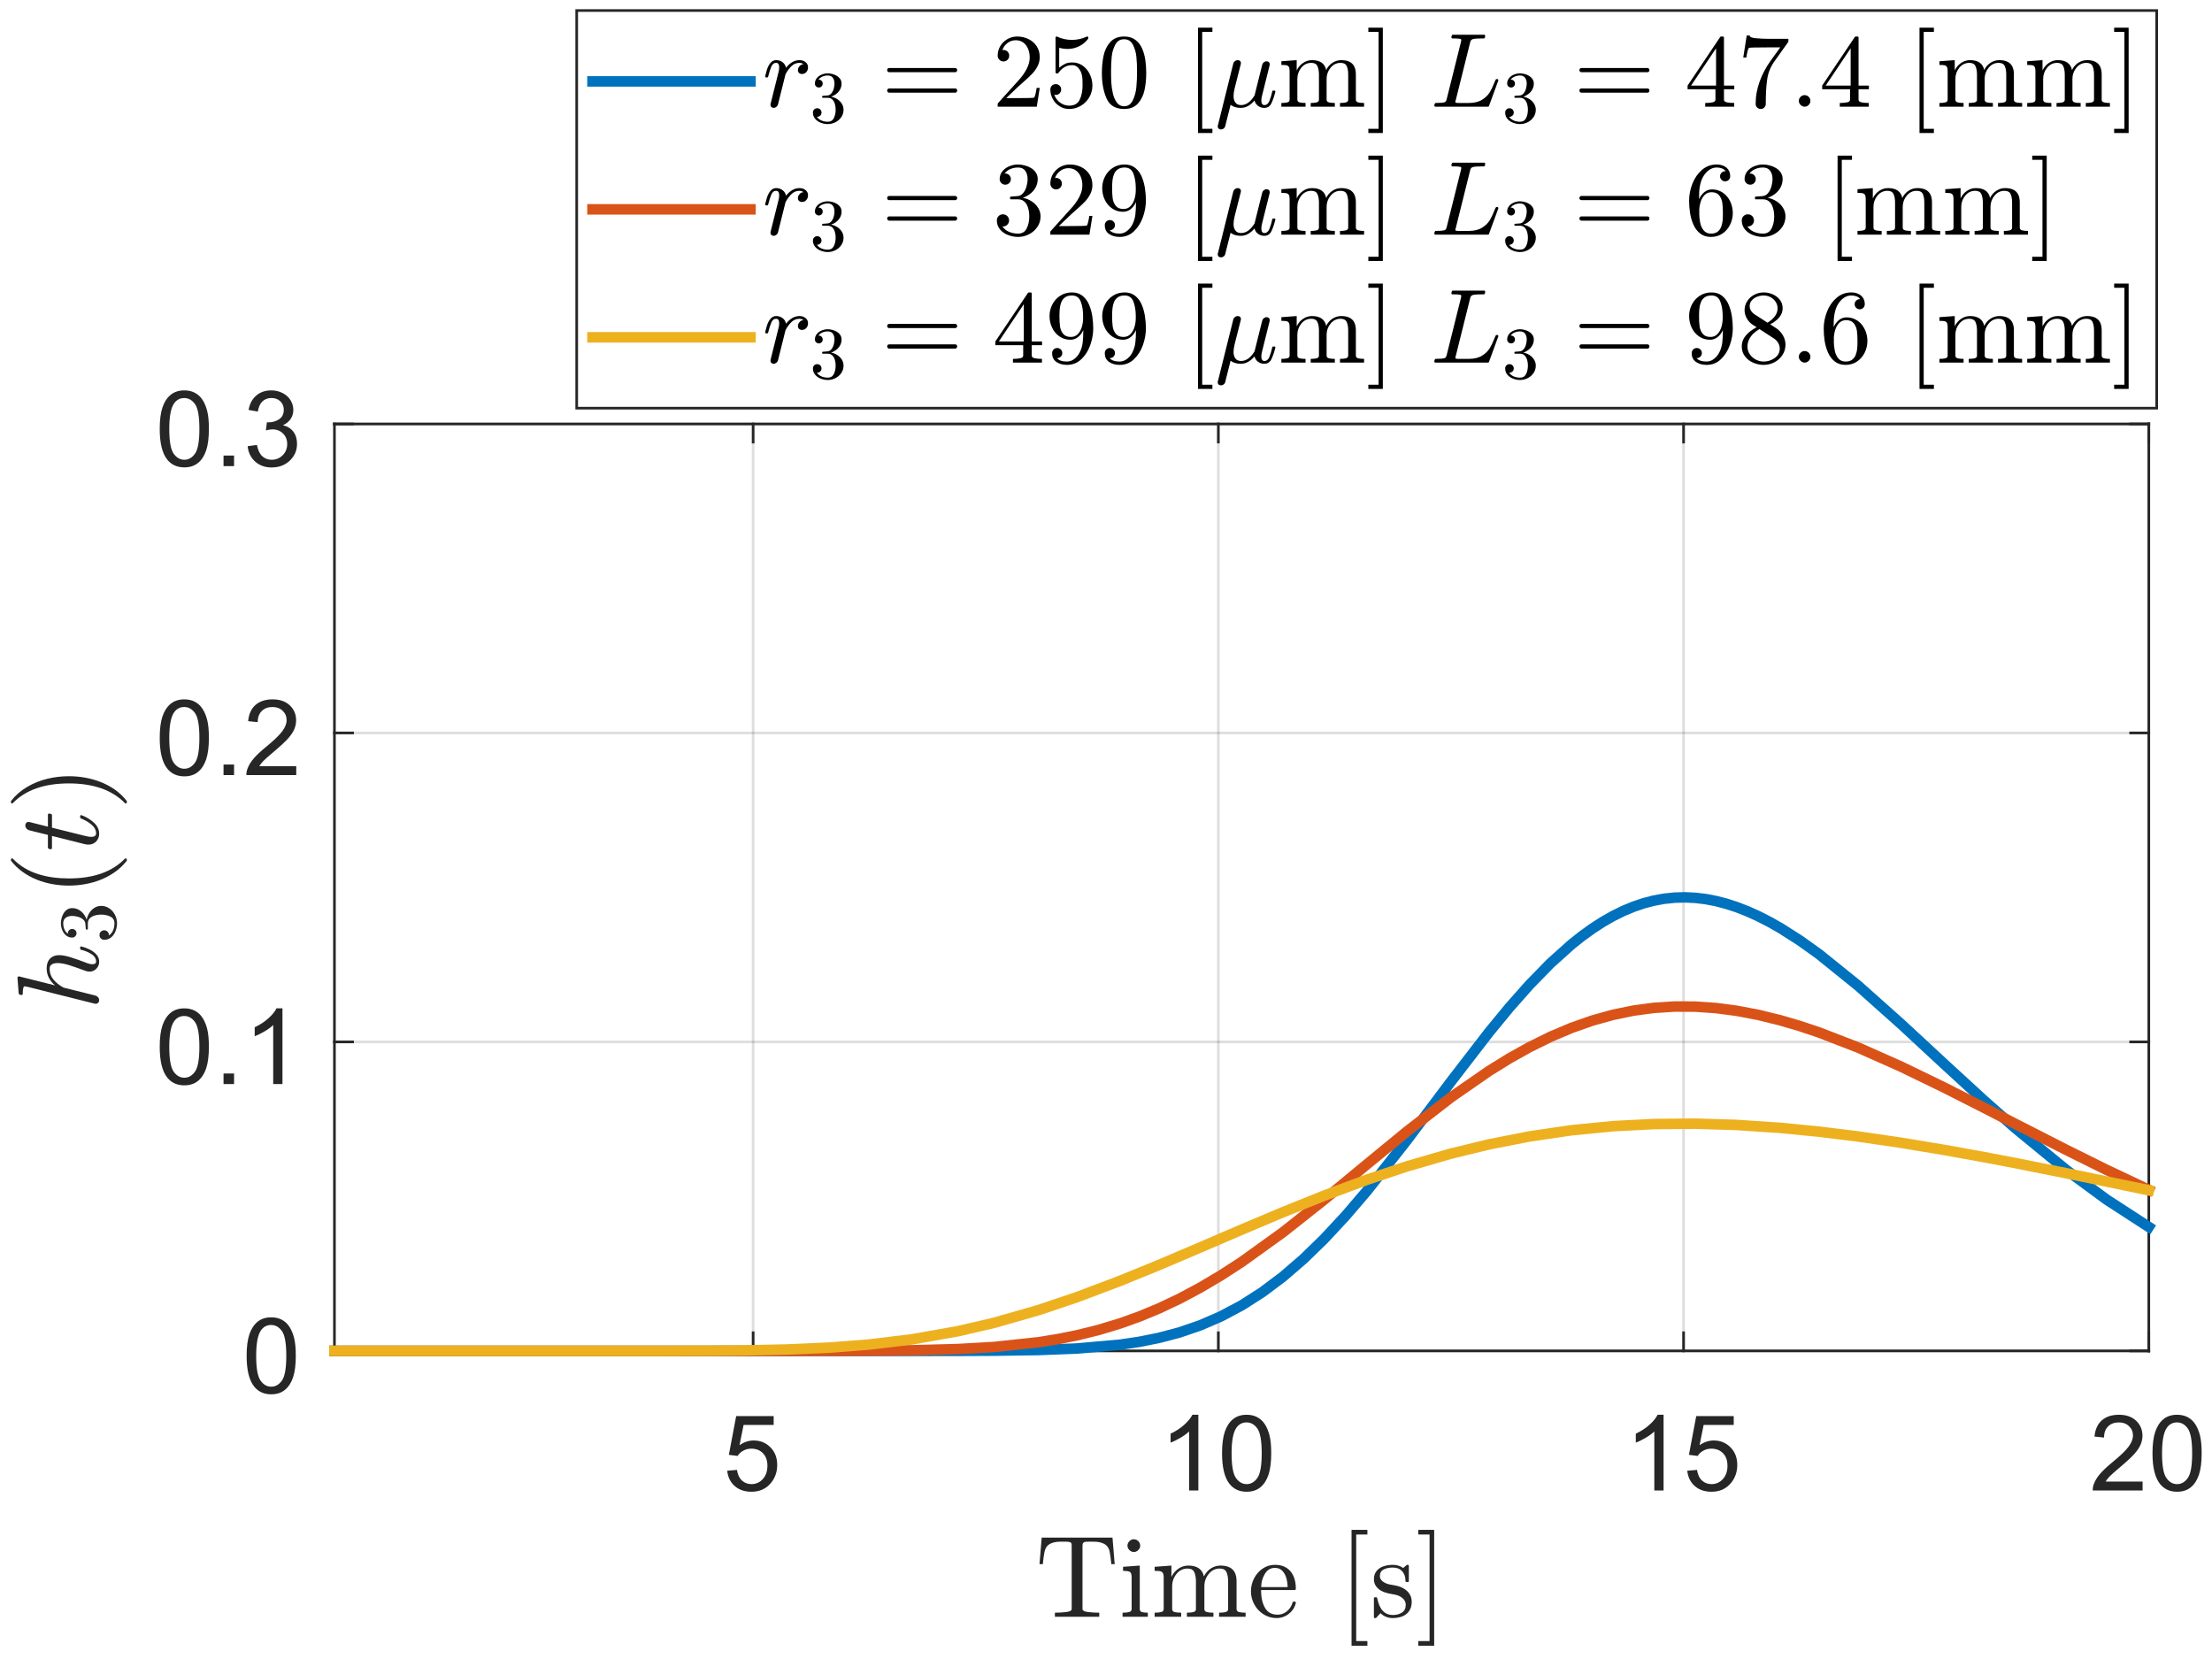 <?xml version="1.0"?>
<!DOCTYPE svg PUBLIC '-//W3C//DTD SVG 1.0//EN'
          'http://www.w3.org/TR/2001/REC-SVG-20010904/DTD/svg10.dtd'>
<svg xmlns:xlink="http://www.w3.org/1999/xlink" style="fill-opacity:1; color-rendering:auto; color-interpolation:auto; text-rendering:auto; stroke:black; stroke-linecap:square; stroke-miterlimit:10; shape-rendering:auto; stroke-opacity:1; fill:black; stroke-dasharray:none; font-weight:normal; stroke-width:1; font-family:'Dialog'; font-style:normal; stroke-linejoin:miter; font-size:12px; stroke-dashoffset:0; image-rendering:auto;" width="840" height="630" xmlns="http://www.w3.org/2000/svg"
><rect width="100%" height="100%" fill="#333333" stroke="none"/><!--Generated by the Batik Graphics2D SVG Generator--><defs id="genericDefs"
  /><g
  ><defs id="defs1"
    ><clipPath clipPathUnits="userSpaceOnUse" id="clipPath1"
      ><path d="M0 0 L840 0 L840 630 L0 630 L0 0 Z"
      /></clipPath
    ></defs
    ><g style="fill:white; stroke:white;"
    ><rect x="0" y="0" width="840" style="clip-path:url(#clipPath1); stroke:none;" height="630"
    /></g
    ><g style="fill:white; text-rendering:optimizeSpeed; color-rendering:optimizeSpeed; image-rendering:optimizeSpeed; shape-rendering:crispEdges; stroke:white; color-interpolation:sRGB;"
    ><rect x="0" width="840" height="630" y="0" style="stroke:none;"
      /><path style="stroke:none;" d="M127 513 L816 513 L816 161 L127 161 Z"
    /></g
    ><g style="stroke-linecap:butt; fill-opacity:0.149; fill:rgb(38,38,38); text-rendering:geometricPrecision; image-rendering:optimizeQuality; color-rendering:optimizeQuality; stroke-linejoin:round; stroke:rgb(38,38,38); color-interpolation:linearRGB; stroke-opacity:0.149;"
    ><line y2="161" style="fill:none;" x1="286" x2="286" y1="513"
      /><line y2="161" style="fill:none;" x1="462.667" x2="462.667" y1="513"
      /><line y2="161" style="fill:none;" x1="639.333" x2="639.333" y1="513"
      /><line y2="161" style="fill:none;" x1="816" x2="816" y1="513"
      /><line y2="513" style="fill:none;" x1="816" x2="127" y1="513"
      /><line y2="395.667" style="fill:none;" x1="816" x2="127" y1="395.667"
      /><line y2="278.333" style="fill:none;" x1="816" x2="127" y1="278.333"
      /><line y2="161" style="fill:none;" x1="816" x2="127" y1="161"
      /><line x1="127" x2="816" y1="513" style="stroke-linecap:square; fill-opacity:1; fill:none; stroke-opacity:1;" y2="513"
      /><line x1="127" x2="816" y1="161" style="stroke-linecap:square; fill-opacity:1; fill:none; stroke-opacity:1;" y2="161"
      /><line x1="286" x2="286" y1="513" style="stroke-linecap:square; fill-opacity:1; fill:none; stroke-opacity:1;" y2="506.11"
      /><line x1="462.667" x2="462.667" y1="513" style="stroke-linecap:square; fill-opacity:1; fill:none; stroke-opacity:1;" y2="506.11"
      /><line x1="639.333" x2="639.333" y1="513" style="stroke-linecap:square; fill-opacity:1; fill:none; stroke-opacity:1;" y2="506.11"
      /><line x1="816" x2="816" y1="513" style="stroke-linecap:square; fill-opacity:1; fill:none; stroke-opacity:1;" y2="506.11"
      /><line x1="286" x2="286" y1="161" style="stroke-linecap:square; fill-opacity:1; fill:none; stroke-opacity:1;" y2="167.89"
      /><line x1="462.667" x2="462.667" y1="161" style="stroke-linecap:square; fill-opacity:1; fill:none; stroke-opacity:1;" y2="167.89"
      /><line x1="639.333" x2="639.333" y1="161" style="stroke-linecap:square; fill-opacity:1; fill:none; stroke-opacity:1;" y2="167.89"
      /><line x1="816" x2="816" y1="161" style="stroke-linecap:square; fill-opacity:1; fill:none; stroke-opacity:1;" y2="167.89"
    /></g
    ><g transform="translate(286,525)" style="font-size:40px; fill:rgb(38,38,38); text-rendering:geometricPrecision; color-rendering:optimizeQuality; image-rendering:optimizeQuality; stroke:rgb(38,38,38); color-interpolation:linearRGB;"
    ><path style="stroke:none;" d="M-9.844 33.5 L-6.141 33.188 Q-5.734 35.875 -4.242 37.234 Q-2.75 38.594 -0.641 38.594 Q1.906 38.594 3.664 36.68 Q5.422 34.766 5.422 31.609 Q5.422 28.594 3.727 26.859 Q2.031 25.125 -0.703 25.125 Q-2.391 25.125 -3.758 25.891 Q-5.125 26.656 -5.906 27.891 L-9.219 27.469 L-6.438 12.75 L7.797 12.75 L7.797 16.109 L-3.625 16.109 L-5.172 23.812 Q-2.594 22.016 0.234 22.016 Q3.984 22.016 6.562 24.609 Q9.141 27.203 9.141 31.297 Q9.141 35.172 6.875 38.016 Q4.125 41.484 -0.641 41.484 Q-4.547 41.484 -7.016 39.297 Q-9.484 37.109 -9.844 33.5 Z"
    /></g
    ><g transform="translate(462.667,525)" style="font-size:40px; fill:rgb(38,38,38); text-rendering:geometricPrecision; color-rendering:optimizeQuality; image-rendering:optimizeQuality; stroke:rgb(38,38,38); color-interpolation:linearRGB;"
    ><path style="stroke:none;" d="M-7.594 41 L-11.109 41 L-11.109 18.594 Q-12.375 19.812 -14.438 21.023 Q-16.5 22.234 -18.141 22.828 L-18.141 19.438 Q-15.188 18.047 -12.984 16.078 Q-10.781 14.109 -9.859 12.25 L-7.594 12.25 L-7.594 41 ZM1.402 26.875 Q1.402 21.797 2.449 18.703 Q3.496 15.609 5.559 13.93 Q7.621 12.25 10.746 12.25 Q13.043 12.25 14.785 13.18 Q16.527 14.109 17.66 15.852 Q18.793 17.594 19.434 20.109 Q20.074 22.625 20.074 26.875 Q20.074 31.922 19.043 35.016 Q18.012 38.109 15.949 39.797 Q13.887 41.484 10.746 41.484 Q6.606 41.484 4.246 38.516 Q1.402 34.938 1.402 26.875 ZM5.027 26.875 Q5.027 33.922 6.676 36.258 Q8.324 38.594 10.746 38.594 Q13.168 38.594 14.816 36.25 Q16.465 33.906 16.465 26.875 Q16.465 19.812 14.816 17.484 Q13.168 15.156 10.699 15.156 Q8.277 15.156 6.84 17.203 Q5.027 19.828 5.027 26.875 Z"
    /></g
    ><g transform="translate(639.333,525)" style="font-size:40px; fill:rgb(38,38,38); text-rendering:geometricPrecision; color-rendering:optimizeQuality; image-rendering:optimizeQuality; stroke:rgb(38,38,38); color-interpolation:linearRGB;"
    ><path style="stroke:none;" d="M-7.594 41 L-11.109 41 L-11.109 18.594 Q-12.375 19.812 -14.438 21.023 Q-16.5 22.234 -18.141 22.828 L-18.141 19.438 Q-15.188 18.047 -12.984 16.078 Q-10.781 14.109 -9.859 12.25 L-7.594 12.25 L-7.594 41 ZM1.402 33.5 L5.106 33.188 Q5.512 35.875 7.004 37.234 Q8.496 38.594 10.605 38.594 Q13.152 38.594 14.91 36.68 Q16.668 34.766 16.668 31.609 Q16.668 28.594 14.973 26.859 Q13.277 25.125 10.543 25.125 Q8.855 25.125 7.488 25.891 Q6.121 26.656 5.34 27.891 L2.027 27.469 L4.809 12.75 L19.043 12.75 L19.043 16.109 L7.621 16.109 L6.074 23.812 Q8.652 22.016 11.48 22.016 Q15.23 22.016 17.809 24.609 Q20.387 27.203 20.387 31.297 Q20.387 35.172 18.121 38.016 Q15.371 41.484 10.605 41.484 Q6.699 41.484 4.231 39.297 Q1.762 37.109 1.402 33.5 Z"
    /></g
    ><g transform="translate(816,525)" style="font-size:40px; fill:rgb(38,38,38); text-rendering:geometricPrecision; color-rendering:optimizeQuality; image-rendering:optimizeQuality; stroke:rgb(38,38,38); color-interpolation:linearRGB;"
    ><path style="stroke:none;" d="M-2.359 37.625 L-2.359 41 L-21.281 41 Q-21.328 39.734 -20.875 38.562 Q-20.156 36.625 -18.562 34.75 Q-16.969 32.875 -13.969 30.406 Q-9.297 26.578 -7.656 24.344 Q-6.016 22.109 -6.016 20.125 Q-6.016 18.031 -7.508 16.594 Q-9 15.156 -11.406 15.156 Q-13.938 15.156 -15.461 16.68 Q-16.984 18.203 -17.016 20.906 L-20.625 20.531 Q-20.25 16.484 -17.828 14.367 Q-15.406 12.25 -11.328 12.25 Q-7.203 12.25 -4.805 14.531 Q-2.406 16.812 -2.406 20.203 Q-2.406 21.922 -3.109 23.578 Q-3.812 25.234 -5.438 27.07 Q-7.062 28.906 -10.859 32.109 Q-14.016 34.766 -14.914 35.711 Q-15.812 36.656 -16.406 37.625 L-2.359 37.625 ZM1.402 26.875 Q1.402 21.797 2.449 18.703 Q3.496 15.609 5.559 13.93 Q7.621 12.25 10.746 12.25 Q13.043 12.25 14.785 13.18 Q16.527 14.109 17.66 15.852 Q18.793 17.594 19.434 20.109 Q20.074 22.625 20.074 26.875 Q20.074 31.922 19.043 35.016 Q18.012 38.109 15.949 39.797 Q13.887 41.484 10.746 41.484 Q6.606 41.484 4.246 38.516 Q1.402 34.938 1.402 26.875 ZM5.027 26.875 Q5.027 33.922 6.676 36.258 Q8.324 38.594 10.746 38.594 Q13.168 38.594 14.816 36.25 Q16.465 33.906 16.465 26.875 Q16.465 19.812 14.816 17.484 Q13.168 15.156 10.699 15.156 Q8.277 15.156 6.84 17.203 Q5.027 19.828 5.027 26.875 Z"
    /></g
    ><g transform="translate(471.5,577)" style="font-size:44px; fill:rgb(38,38,38); text-rendering:geometricPrecision; image-rendering:optimizeQuality; color-rendering:optimizeQuality; font-family:'mwa_cmr10'; stroke:rgb(38,38,38); color-interpolation:linearRGB;"
    ><path style="stroke:none;" d="M-70.907 36.96 L-70.907 35.413 Q-68.704 35.413 -66.618 35.163 Q-64.532 34.913 -64.532 34.022 L-64.532 9.851 Q-64.532 8.897 -65.055 8.671 Q-65.579 8.444 -66.766 8.444 L-68.61 8.444 Q-72.235 8.444 -73.766 10.038 Q-74.563 10.835 -74.907 12.585 Q-75.251 14.335 -75.485 16.976 L-76.751 16.976 L-75.923 6.897 L-49.032 6.897 L-48.204 16.976 L-49.485 16.976 Q-49.751 14.147 -50.063 12.483 Q-50.376 10.819 -51.188 10.038 Q-52.735 8.444 -56.344 8.444 L-58.188 8.444 Q-58.985 8.444 -59.423 8.514 Q-59.86 8.585 -60.141 8.889 Q-60.423 9.194 -60.423 9.851 L-60.423 34.022 Q-60.423 34.913 -58.337 35.163 Q-56.251 35.413 -54.063 35.413 L-54.063 36.96 L-70.907 36.96 Z"
      /><path style="stroke:none;" d="M-45.207 36.96 L-45.207 35.413 Q-43.707 35.413 -42.739 35.179 Q-41.77 34.944 -41.77 34.022 L-41.77 22.007 Q-41.77 20.304 -42.426 19.921 Q-43.082 19.538 -45.02 19.538 L-45.02 17.991 L-38.676 17.522 L-38.676 34.022 Q-38.676 34.944 -37.84 35.179 Q-37.004 35.413 -35.614 35.413 L-35.614 36.96 L-45.207 36.96 ZM-43.348 9.96 Q-43.348 8.991 -42.614 8.257 Q-41.879 7.522 -40.942 7.522 Q-40.317 7.522 -39.739 7.843 Q-39.16 8.163 -38.832 8.749 Q-38.504 9.335 -38.504 9.96 Q-38.504 10.897 -39.239 11.632 Q-39.973 12.366 -40.942 12.366 Q-41.879 12.366 -42.614 11.632 Q-43.348 10.897 -43.348 9.96 Z"
      /><path style="stroke:none;" d="M-33.032 36.96 L-33.032 35.413 Q-31.532 35.413 -30.563 35.179 Q-29.595 34.944 -29.595 34.022 L-29.595 22.007 Q-29.595 20.819 -29.946 20.296 Q-30.298 19.772 -30.97 19.655 Q-31.641 19.538 -33.032 19.538 L-33.032 17.991 L-26.657 17.522 L-26.657 21.819 Q-25.766 19.929 -24.04 18.726 Q-22.313 17.522 -20.266 17.522 Q-15.204 17.522 -14.313 21.647 Q-13.438 19.788 -11.743 18.655 Q-10.048 17.522 -8.032 17.522 Q-6.032 17.522 -4.665 18.163 Q-3.298 18.804 -2.61 20.124 Q-1.923 21.444 -1.923 23.444 L-1.923 34.022 Q-1.923 34.944 -0.946 35.179 Q0.03 35.413 1.515 35.413 L1.515 36.96 L-8.563 36.96 L-8.563 35.413 Q-7.063 35.413 -6.095 35.179 Q-5.126 34.944 -5.126 34.022 L-5.126 23.569 Q-5.126 21.366 -5.751 20.007 Q-6.376 18.647 -8.298 18.647 Q-10.845 18.647 -12.493 20.694 Q-14.141 22.741 -14.141 25.335 L-14.141 34.022 Q-14.141 34.944 -13.18 35.179 Q-12.22 35.413 -10.704 35.413 L-10.704 36.96 L-20.782 36.96 L-20.782 35.413 Q-19.282 35.413 -18.313 35.179 Q-17.345 34.944 -17.345 34.022 L-17.345 23.569 Q-17.345 21.429 -17.97 20.038 Q-18.595 18.647 -20.532 18.647 Q-23.079 18.647 -24.727 20.694 Q-26.376 22.741 -26.376 25.335 L-26.376 34.022 Q-26.376 34.944 -25.407 35.179 Q-24.438 35.413 -22.954 35.413 L-22.954 36.96 L-33.032 36.96 Z"
      /><path style="stroke:none;" d="M13.275 37.46 Q10.588 37.46 8.346 36.046 Q6.104 34.632 4.822 32.28 Q3.541 29.929 3.541 27.319 Q3.541 24.741 4.713 22.421 Q5.885 20.101 7.979 18.671 Q10.072 17.241 12.65 17.241 Q14.682 17.241 16.174 17.913 Q17.666 18.585 18.635 19.788 Q19.604 20.991 20.096 22.624 Q20.588 24.257 20.588 26.21 Q20.588 26.804 20.135 26.804 L7.401 26.804 L7.401 27.272 Q7.401 30.929 8.869 33.546 Q10.338 36.163 13.666 36.163 Q15.025 36.163 16.174 35.561 Q17.322 34.96 18.166 33.889 Q19.01 32.819 19.322 31.585 Q19.354 31.444 19.479 31.319 Q19.604 31.194 19.744 31.194 L20.135 31.194 Q20.588 31.194 20.588 31.757 Q19.963 34.257 17.901 35.858 Q15.838 37.46 13.275 37.46 ZM7.432 25.694 L17.463 25.694 Q17.463 24.054 17.002 22.351 Q16.541 20.647 15.471 19.522 Q14.4 18.397 12.65 18.397 Q10.166 18.397 8.799 20.726 Q7.432 23.054 7.432 25.694 Z"
      /><path style="stroke:none;" d="M41.748 47.96 L41.748 3.96 L47.763 3.96 L47.763 5.726 L43.513 5.726 L43.513 46.194 L47.763 46.194 L47.763 47.96 L41.748 47.96 Z"
      /><path style="stroke:none;" d="M50.236 37.085 L50.236 29.913 Q50.236 29.569 50.611 29.569 L51.157 29.569 Q51.407 29.569 51.501 29.913 Q52.72 36.288 57.423 36.288 Q59.517 36.288 60.923 35.343 Q62.329 34.397 62.329 32.429 Q62.329 31.007 61.228 30.007 Q60.126 29.007 58.626 28.647 L55.689 28.069 Q54.204 27.741 52.993 27.077 Q51.782 26.413 51.009 25.304 Q50.236 24.194 50.236 22.741 Q50.236 20.804 51.251 19.569 Q52.267 18.335 53.9 17.788 Q55.532 17.241 57.423 17.241 Q59.689 17.241 61.361 18.444 L62.626 17.351 Q62.626 17.241 62.845 17.241 L63.157 17.241 Q63.298 17.241 63.4 17.358 Q63.501 17.476 63.501 17.601 L63.501 23.366 Q63.501 23.772 63.157 23.772 L62.626 23.772 Q62.236 23.772 62.236 23.366 Q62.236 21.054 60.962 19.663 Q59.689 18.272 57.376 18.272 Q55.407 18.272 53.954 18.999 Q52.501 19.726 52.501 21.507 Q52.501 22.741 53.548 23.522 Q54.595 24.304 55.986 24.647 L58.97 25.21 Q60.47 25.554 61.775 26.366 Q63.079 27.179 63.837 28.429 Q64.595 29.679 64.595 31.241 Q64.595 32.835 64.048 34.007 Q63.501 35.179 62.525 35.952 Q61.548 36.725 60.22 37.093 Q58.892 37.46 57.423 37.46 Q54.673 37.46 52.72 35.6 L51.111 37.35 Q51.111 37.46 50.876 37.46 L50.611 37.46 Q50.236 37.46 50.236 37.085 Z"
      /><path style="stroke:none;" d="M67.091 47.96 L67.091 46.194 L71.372 46.194 L71.372 5.726 L67.091 5.726 L67.091 3.96 L73.122 3.96 L73.122 47.96 L67.091 47.96 Z"
    /></g
    ><g style="fill:rgb(38,38,38); text-rendering:geometricPrecision; color-rendering:optimizeQuality; image-rendering:optimizeQuality; stroke-linejoin:round; stroke:rgb(38,38,38); color-interpolation:linearRGB;"
    ><line y2="161" style="fill:none;" x1="127" x2="127" y1="513"
      /><line y2="161" style="fill:none;" x1="816" x2="816" y1="513"
      /><line y2="513" style="fill:none;" x1="127" x2="133.89" y1="513"
      /><line y2="395.667" style="fill:none;" x1="127" x2="133.89" y1="395.667"
      /><line y2="278.333" style="fill:none;" x1="127" x2="133.89" y1="278.333"
      /><line y2="161" style="fill:none;" x1="127" x2="133.89" y1="161"
      /><line y2="513" style="fill:none;" x1="816" x2="809.11" y1="513"
      /><line y2="395.667" style="fill:none;" x1="816" x2="809.11" y1="395.667"
      /><line y2="278.333" style="fill:none;" x1="816" x2="809.11" y1="278.333"
      /><line y2="161" style="fill:none;" x1="816" x2="809.11" y1="161"
    /></g
    ><g transform="translate(115,513)" style="font-size:40px; fill:rgb(38,38,38); text-rendering:geometricPrecision; color-rendering:optimizeQuality; image-rendering:optimizeQuality; stroke:rgb(38,38,38); color-interpolation:linearRGB;"
    ><path style="stroke:none;" d="M-21.344 1.875 Q-21.344 -3.203 -20.297 -6.297 Q-19.25 -9.391 -17.188 -11.07 Q-15.125 -12.75 -12 -12.75 Q-9.703 -12.75 -7.961 -11.82 Q-6.219 -10.891 -5.086 -9.148 Q-3.953 -7.406 -3.312 -4.891 Q-2.672 -2.375 -2.672 1.875 Q-2.672 6.922 -3.703 10.016 Q-4.734 13.109 -6.797 14.797 Q-8.859 16.484 -12 16.484 Q-16.141 16.484 -18.5 13.516 Q-21.344 9.938 -21.344 1.875 ZM-17.719 1.875 Q-17.719 8.922 -16.07 11.258 Q-14.422 13.594 -12 13.594 Q-9.578 13.594 -7.93 11.25 Q-6.281 8.906 -6.281 1.875 Q-6.281 -5.188 -7.93 -7.516 Q-9.578 -9.844 -12.047 -9.844 Q-14.469 -9.844 -15.906 -7.797 Q-17.719 -5.172 -17.719 1.875 Z"
    /></g
    ><g transform="translate(115,395.667)" style="font-size:40px; fill:rgb(38,38,38); text-rendering:geometricPrecision; color-rendering:optimizeQuality; image-rendering:optimizeQuality; stroke:rgb(38,38,38); color-interpolation:linearRGB;"
    ><path style="stroke:none;" d="M-54.344 1.875 Q-54.344 -3.203 -53.297 -6.297 Q-52.25 -9.391 -50.188 -11.07 Q-48.125 -12.75 -45 -12.75 Q-42.703 -12.75 -40.961 -11.82 Q-39.219 -10.891 -38.086 -9.148 Q-36.953 -7.406 -36.312 -4.891 Q-35.672 -2.375 -35.672 1.875 Q-35.672 6.922 -36.703 10.016 Q-37.734 13.109 -39.797 14.797 Q-41.859 16.484 -45 16.484 Q-49.141 16.484 -51.5 13.516 Q-54.344 9.938 -54.344 1.875 ZM-50.719 1.875 Q-50.719 8.922 -49.07 11.258 Q-47.422 13.594 -45 13.594 Q-42.578 13.594 -40.93 11.25 Q-39.281 8.906 -39.281 1.875 Q-39.281 -5.188 -40.93 -7.516 Q-42.578 -9.844 -45.047 -9.844 Q-47.469 -9.844 -48.906 -7.797 Q-50.719 -5.172 -50.719 1.875 ZM-30.113 16 L-30.113 12 L-26.113 12 L-26.113 16 L-30.113 16 ZM-7.734 16 L-11.25 16 L-11.25 -6.406 Q-12.516 -5.188 -14.578 -3.977 Q-16.641 -2.766 -18.281 -2.172 L-18.281 -5.562 Q-15.328 -6.953 -13.125 -8.922 Q-10.922 -10.891 -10 -12.75 L-7.734 -12.75 L-7.734 16 Z"
    /></g
    ><g transform="translate(115,278.333)" style="font-size:40px; fill:rgb(38,38,38); text-rendering:geometricPrecision; color-rendering:optimizeQuality; image-rendering:optimizeQuality; stroke:rgb(38,38,38); color-interpolation:linearRGB;"
    ><path style="stroke:none;" d="M-54.344 1.875 Q-54.344 -3.203 -53.297 -6.297 Q-52.25 -9.391 -50.188 -11.07 Q-48.125 -12.75 -45 -12.75 Q-42.703 -12.75 -40.961 -11.82 Q-39.219 -10.891 -38.086 -9.148 Q-36.953 -7.406 -36.312 -4.891 Q-35.672 -2.375 -35.672 1.875 Q-35.672 6.922 -36.703 10.016 Q-37.734 13.109 -39.797 14.797 Q-41.859 16.484 -45 16.484 Q-49.141 16.484 -51.5 13.516 Q-54.344 9.938 -54.344 1.875 ZM-50.719 1.875 Q-50.719 8.922 -49.07 11.258 Q-47.422 13.594 -45 13.594 Q-42.578 13.594 -40.93 11.25 Q-39.281 8.906 -39.281 1.875 Q-39.281 -5.188 -40.93 -7.516 Q-42.578 -9.844 -45.047 -9.844 Q-47.469 -9.844 -48.906 -7.797 Q-50.719 -5.172 -50.719 1.875 ZM-30.113 16 L-30.113 12 L-26.113 12 L-26.113 16 L-30.113 16 ZM-2.5 12.625 L-2.5 16 L-21.422 16 Q-21.469 14.734 -21.016 13.562 Q-20.297 11.625 -18.703 9.75 Q-17.109 7.875 -14.109 5.406 Q-9.438 1.578 -7.797 -0.656 Q-6.156 -2.891 -6.156 -4.875 Q-6.156 -6.969 -7.648 -8.406 Q-9.141 -9.844 -11.547 -9.844 Q-14.078 -9.844 -15.602 -8.32 Q-17.125 -6.797 -17.156 -4.094 L-20.766 -4.469 Q-20.391 -8.516 -17.969 -10.633 Q-15.547 -12.75 -11.469 -12.75 Q-7.344 -12.75 -4.945 -10.469 Q-2.547 -8.188 -2.547 -4.797 Q-2.547 -3.078 -3.25 -1.422 Q-3.953 0.234 -5.578 2.07 Q-7.203 3.906 -11 7.109 Q-14.156 9.766 -15.055 10.711 Q-15.953 11.656 -16.547 12.625 L-2.5 12.625 Z"
    /></g
    ><g transform="translate(115,161)" style="font-size:40px; fill:rgb(38,38,38); text-rendering:geometricPrecision; color-rendering:optimizeQuality; image-rendering:optimizeQuality; stroke:rgb(38,38,38); color-interpolation:linearRGB;"
    ><path style="stroke:none;" d="M-54.344 1.875 Q-54.344 -3.203 -53.297 -6.297 Q-52.25 -9.391 -50.188 -11.07 Q-48.125 -12.75 -45 -12.75 Q-42.703 -12.75 -40.961 -11.82 Q-39.219 -10.891 -38.086 -9.148 Q-36.953 -7.406 -36.312 -4.891 Q-35.672 -2.375 -35.672 1.875 Q-35.672 6.922 -36.703 10.016 Q-37.734 13.109 -39.797 14.797 Q-41.859 16.484 -45 16.484 Q-49.141 16.484 -51.5 13.516 Q-54.344 9.938 -54.344 1.875 ZM-50.719 1.875 Q-50.719 8.922 -49.07 11.258 Q-47.422 13.594 -45 13.594 Q-42.578 13.594 -40.93 11.25 Q-39.281 8.906 -39.281 1.875 Q-39.281 -5.188 -40.93 -7.516 Q-42.578 -9.844 -45.047 -9.844 Q-47.469 -9.844 -48.906 -7.797 Q-50.719 -5.172 -50.719 1.875 ZM-30.113 16 L-30.113 12 L-26.113 12 L-26.113 16 L-30.113 16 ZM-20.953 8.438 L-17.438 7.969 Q-16.844 10.953 -15.383 12.273 Q-13.922 13.594 -11.844 13.594 Q-9.359 13.594 -7.648 11.875 Q-5.938 10.156 -5.938 7.625 Q-5.938 5.203 -7.523 3.625 Q-9.109 2.047 -11.547 2.047 Q-12.547 2.047 -14.031 2.438 L-13.641 -0.641 Q-13.281 -0.609 -13.062 -0.609 Q-10.828 -0.609 -9.031 -1.781 Q-7.234 -2.953 -7.234 -5.391 Q-7.234 -7.328 -8.539 -8.594 Q-9.844 -9.859 -11.922 -9.859 Q-13.969 -9.859 -15.336 -8.57 Q-16.703 -7.281 -17.094 -4.703 L-20.609 -5.328 Q-19.969 -8.859 -17.68 -10.805 Q-15.391 -12.75 -12 -12.75 Q-9.656 -12.75 -7.68 -11.742 Q-5.703 -10.734 -4.656 -9 Q-3.609 -7.266 -3.609 -5.312 Q-3.609 -3.453 -4.609 -1.93 Q-5.609 -0.406 -7.562 0.484 Q-5.016 1.078 -3.609 2.922 Q-2.203 4.766 -2.203 7.547 Q-2.203 11.297 -4.938 13.906 Q-7.672 16.516 -11.859 16.516 Q-15.625 16.516 -18.117 14.266 Q-20.609 12.016 -20.953 8.438 Z"
    /></g
    ><g transform="translate(53,337) rotate(-90)" style="font-size:44px; fill:rgb(38,38,38); text-rendering:geometricPrecision; image-rendering:optimizeQuality; color-rendering:optimizeQuality; font-family:'mwa_cmmi10'; stroke:rgb(38,38,38); color-interpolation:linearRGB;"
    ><path style="stroke:none;" d="M-44.187 -16.637 Q-44.187 -16.887 -44.14 -17.028 L-37.765 -42.465 Q-37.594 -43.215 -37.547 -43.637 Q-37.547 -44.356 -40.406 -44.356 Q-40.859 -44.356 -40.859 -44.934 Q-40.844 -45.043 -40.765 -45.317 Q-40.687 -45.59 -40.57 -45.746 Q-40.453 -45.903 -40.234 -45.903 L-34.312 -46.371 L-34.172 -46.371 Q-34.172 -46.325 -34.023 -46.254 Q-33.875 -46.184 -33.859 -46.153 Q-33.765 -45.934 -33.765 -45.809 L-37.203 -32.09 Q-34.5 -35.278 -30.781 -35.278 Q-29.234 -35.278 -28.109 -34.746 Q-26.984 -34.215 -26.351 -33.129 Q-25.719 -32.043 -25.719 -30.543 Q-25.719 -28.731 -26.523 -26.176 Q-27.328 -23.621 -28.531 -20.465 Q-29.156 -19.028 -29.156 -17.825 Q-29.156 -16.512 -28.14 -16.512 Q-26.422 -16.512 -25.273 -18.348 Q-24.125 -20.184 -23.656 -22.309 Q-23.562 -22.559 -23.312 -22.559 L-22.765 -22.559 Q-22.594 -22.559 -22.484 -22.442 Q-22.375 -22.325 -22.375 -22.184 Q-22.375 -22.137 -22.422 -22.043 Q-22.812 -20.465 -23.578 -18.926 Q-24.344 -17.387 -25.5 -16.364 Q-26.656 -15.34 -28.219 -15.34 Q-29.765 -15.34 -30.867 -16.41 Q-31.969 -17.481 -31.969 -18.996 Q-31.969 -19.809 -31.625 -20.715 Q-30.375 -24.028 -29.547 -26.629 Q-28.719 -29.231 -28.719 -31.2 Q-28.719 -32.465 -29.211 -33.309 Q-29.703 -34.153 -30.875 -34.153 Q-33.234 -34.153 -34.992 -32.7 Q-36.75 -31.246 -38.047 -28.856 L-41.031 -16.856 Q-41.203 -16.184 -41.695 -15.762 Q-42.187 -15.34 -42.828 -15.34 Q-43.39 -15.34 -43.789 -15.723 Q-44.187 -16.106 -44.187 -16.637 Z"
      /><path style="stroke:none;" d="M-18.227 -11.631 Q-17.508 -10.568 -16.282 -10.053 Q-15.055 -9.537 -13.649 -9.537 Q-11.836 -9.537 -11.079 -11.076 Q-10.321 -12.615 -10.321 -14.568 Q-10.321 -15.443 -10.485 -16.326 Q-10.649 -17.209 -11.024 -17.959 Q-11.399 -18.709 -12.055 -19.17 Q-12.711 -19.631 -13.665 -19.631 L-15.727 -19.631 Q-16.008 -19.631 -16.008 -19.912 L-16.008 -20.178 Q-16.008 -20.428 -15.727 -20.428 L-14.024 -20.568 Q-12.93 -20.568 -12.211 -21.381 Q-11.493 -22.193 -11.157 -23.365 Q-10.821 -24.537 -10.821 -25.6 Q-10.821 -27.084 -11.516 -28.037 Q-12.211 -28.99 -13.649 -28.99 Q-14.821 -28.99 -15.899 -28.545 Q-16.977 -28.1 -17.602 -27.193 Q-17.54 -27.209 -17.5 -27.217 Q-17.461 -27.225 -17.399 -27.225 Q-16.696 -27.225 -16.227 -26.74 Q-15.758 -26.256 -15.758 -25.568 Q-15.758 -24.912 -16.227 -24.428 Q-16.696 -23.943 -17.399 -23.943 Q-18.071 -23.943 -18.555 -24.428 Q-19.04 -24.912 -19.04 -25.568 Q-19.04 -26.912 -18.243 -27.889 Q-17.446 -28.865 -16.18 -29.373 Q-14.915 -29.881 -13.649 -29.881 Q-12.696 -29.881 -11.657 -29.607 Q-10.618 -29.334 -9.766 -28.811 Q-8.915 -28.287 -8.383 -27.467 Q-7.852 -26.646 -7.852 -25.6 Q-7.852 -24.303 -8.43 -23.193 Q-9.008 -22.084 -10.024 -21.287 Q-11.04 -20.49 -12.243 -20.1 Q-10.899 -19.834 -9.688 -19.076 Q-8.477 -18.318 -7.743 -17.139 Q-7.008 -15.959 -7.008 -14.6 Q-7.008 -12.881 -7.946 -11.498 Q-8.883 -10.115 -10.415 -9.334 Q-11.946 -8.553 -13.649 -8.553 Q-15.102 -8.553 -16.563 -9.107 Q-18.024 -9.662 -18.953 -10.771 Q-19.883 -11.881 -19.883 -13.412 Q-19.883 -14.193 -19.368 -14.709 Q-18.852 -15.225 -18.071 -15.225 Q-17.571 -15.225 -17.157 -14.99 Q-16.743 -14.756 -16.508 -14.326 Q-16.274 -13.896 -16.274 -13.412 Q-16.274 -12.662 -16.805 -12.146 Q-17.336 -11.631 -18.071 -11.631 L-18.227 -11.631 Z"
      /><path style="stroke:none;" d="M10.06 -4.918 Q7.607 -6.856 5.842 -9.364 Q4.076 -11.871 2.943 -14.707 Q1.81 -17.543 1.256 -20.637 Q0.701 -23.731 0.701 -26.84 Q0.701 -29.996 1.256 -33.09 Q1.81 -36.184 2.959 -39.043 Q4.107 -41.903 5.896 -44.395 Q7.686 -46.887 10.06 -48.762 Q10.06 -48.84 10.279 -48.84 L10.685 -48.84 Q10.81 -48.84 10.92 -48.723 Q11.029 -48.606 11.029 -48.45 Q11.029 -48.262 10.951 -48.168 Q8.795 -46.075 7.365 -43.668 Q5.936 -41.262 5.068 -38.543 Q4.201 -35.825 3.811 -32.91 Q3.42 -29.996 3.42 -26.84 Q3.42 -12.856 10.904 -5.59 Q11.029 -5.465 11.029 -5.231 Q11.029 -5.121 10.912 -4.981 Q10.795 -4.84 10.685 -4.84 L10.279 -4.84 Q10.06 -4.84 10.06 -4.918 Z"
      /><path style="stroke:none;" d="M16.265 -19.403 Q16.265 -20.059 16.39 -20.637 L19.562 -33.262 L14.953 -33.262 Q14.5 -33.262 14.5 -33.84 Q14.672 -34.809 15.078 -34.809 L19.953 -34.809 L21.719 -41.981 Q21.89 -42.575 22.406 -42.981 Q22.922 -43.387 23.562 -43.387 Q24.125 -43.387 24.5 -43.051 Q24.875 -42.715 24.875 -42.153 Q24.875 -42.028 24.867 -41.957 Q24.859 -41.887 24.828 -41.793 L23.078 -34.809 L27.609 -34.809 Q28.062 -34.809 28.062 -34.231 Q28.031 -34.121 27.969 -33.864 Q27.906 -33.606 27.797 -33.434 Q27.687 -33.262 27.469 -33.262 L22.687 -33.262 L19.531 -20.543 Q19.203 -19.293 19.203 -18.403 Q19.203 -16.512 20.5 -16.512 Q22.422 -16.512 23.914 -18.325 Q25.406 -20.137 26.203 -22.309 Q26.375 -22.559 26.547 -22.559 L27.094 -22.559 Q27.265 -22.559 27.367 -22.442 Q27.469 -22.325 27.469 -22.184 Q27.469 -22.09 27.437 -22.043 Q26.469 -19.387 24.617 -17.364 Q22.765 -15.34 20.39 -15.34 Q18.64 -15.34 17.453 -16.481 Q16.265 -17.621 16.265 -19.403 Z"
      /><path style="stroke:none;" d="M32.279 -4.84 Q31.889 -4.84 31.889 -5.231 Q31.889 -5.418 31.983 -5.512 Q39.498 -12.856 39.498 -26.84 Q39.498 -40.825 32.061 -48.09 Q31.889 -48.2 31.889 -48.45 Q31.889 -48.606 32.006 -48.723 Q32.123 -48.84 32.279 -48.84 L32.686 -48.84 Q32.811 -48.84 32.904 -48.762 Q36.061 -46.262 38.162 -42.7 Q40.264 -39.137 41.248 -35.098 Q42.233 -31.059 42.233 -26.84 Q42.233 -23.731 41.701 -20.707 Q41.17 -17.684 40.022 -14.754 Q38.873 -11.825 37.115 -9.34 Q35.358 -6.856 32.904 -4.918 Q32.811 -4.84 32.686 -4.84 L32.279 -4.84 Z"
    /></g
    ><g style="stroke-linecap:butt; fill:rgb(0,114,189); text-rendering:geometricPrecision; image-rendering:optimizeQuality; color-rendering:optimizeQuality; stroke-linejoin:round; stroke:rgb(0,114,189); color-interpolation:linearRGB; stroke-width:4;"
    ><path d="M127 513 L141.369 513 L158.318 513 L174.713 513 L189.636 513 L205 513 L220.954 513 L238.233 513 L252.273 513 L269.725 513 L283.591 513 L298.698 513 L314.909 513 L329.962 513 L346.227 512.996 L363.695 512.976 L377.545 512.912 L394.34 512.664 L408.864 512.098 L425.346 510.638 L432.764 509.529 L440.182 508.038 L447.939 505.981 L455.696 503.327 L463.598 499.918 L471.5 495.719 L479.332 490.716 L487.163 484.841 L494.991 478.09 L502.818 470.485 L510.959 461.732 L519.1 452.223 L534.136 433.166 L551.051 410.663 L565.455 391.985 L573.15 382.632 L580.845 373.935 L588.809 365.783 L596.773 358.634 L600.713 355.504 L604.654 352.658 L608.594 350.107 L612.535 347.857 L616.424 345.937 L620.313 344.32 L624.202 343.006 L628.091 341.996 L632.009 341.284 L635.927 340.876 L639.844 340.766 L643.762 340.95 L647.674 341.418 L651.586 342.162 L655.497 343.173 L659.409 344.44 L663.609 346.072 L667.81 347.971 L672.01 350.121 L676.21 352.506 L683.469 357.131 L690.727 362.316 L705.648 374.355 L722.045 388.976 L738.477 404.203 L753.364 417.86 L765.183 428.303 L784.682 444.304 L800.05 455.586 L816 465.929" style="fill:none; fill-rule:evenodd;"
      /><path d="M127 513 L141.369 513 L158.318 513 L174.713 513 L189.636 513 L205 513 L220.954 513 L238.233 513 L252.273 513 L269.725 513 L283.591 513 L298.698 512.997 L314.909 512.984 L329.962 512.936 L346.227 512.775 L363.695 512.303 L377.545 511.509 L394.34 509.713 L401.602 508.55 L408.864 507.102 L417.105 505.068 L425.346 502.578 L432.764 499.917 L440.182 496.84 L447.939 493.168 L455.696 489.032 L463.598 484.357 L471.5 479.242 L487.163 467.974 L502.818 455.593 L519.1 442.137 L534.136 429.787 L551.051 416.686 L565.455 406.699 L573.15 401.94 L580.845 397.64 L588.809 393.71 L596.773 390.337 L604.654 387.568 L612.535 385.373 L620.313 383.774 L628.091 382.731 L635.927 382.23 L643.762 382.264 L651.586 382.805 L659.409 383.827 L667.81 385.422 L676.21 387.492 L683.469 389.627 L690.727 392.052 L705.648 397.818 L722.045 405.104 L738.477 413.08 L753.364 420.635 L765.183 426.717 L784.682 436.677 L800.05 444.29 L816 451.833" style="fill:none; fill-rule:evenodd; stroke:rgb(217,83,25);"
      /><path d="M127 513 L141.369 513 L158.318 513 L174.713 513 L189.636 513 L205 513 L220.954 513 L238.233 512.998 L252.273 512.987 L269.725 512.93 L283.591 512.796 L298.698 512.465 L314.909 511.749 L329.962 510.587 L346.227 508.624 L363.695 505.542 L377.545 502.325 L394.34 497.518 L408.864 492.63 L425.346 486.404 L440.182 480.347 L455.696 473.748 L471.5 466.952 L487.163 460.344 L502.818 454.05 L519.1 447.997 L534.136 442.971 L551.051 438.067 L565.455 434.57 L580.845 431.551 L596.773 429.212 L612.535 427.666 L628.091 426.857 L643.762 426.715 L659.409 427.191 L676.21 428.317 L690.727 429.741 L705.648 431.583 L722.045 433.981 L738.477 436.708 L753.364 439.399 L765.183 441.652 L784.682 445.535 L800.05 448.689 L816 452.007" style="fill:none; fill-rule:evenodd; stroke:rgb(237,177,32);"
    /></g
    ><g style="fill:white; text-rendering:optimizeSpeed; color-rendering:optimizeSpeed; image-rendering:optimizeSpeed; shape-rendering:crispEdges; stroke:white; color-interpolation:sRGB;"
    ><path style="stroke:none;" d="M819 155 L819 4 L219 4 L219 155 Z"
    /></g
    ><g transform="translate(289.489,30.911)" style="font-size:40px; text-rendering:geometricPrecision; color-rendering:optimizeQuality; image-rendering:optimizeQuality; font-family:'mwa_cmmi10'; color-interpolation:linearRGB;"
    ><path style="stroke:none;" d="M3.094 8.912 Q3.094 8.678 3.125 8.569 L6.109 -3.369 Q6.406 -4.478 6.406 -5.322 Q6.406 -7.041 5.234 -7.041 Q3.984 -7.041 3.383 -5.549 Q2.781 -4.056 2.203 -1.775 Q2.203 -1.65 2.086 -1.58 Q1.969 -1.51 1.875 -1.51 L1.406 -1.51 Q1.266 -1.51 1.172 -1.658 Q1.078 -1.806 1.078 -1.931 Q1.5 -3.666 1.906 -4.877 Q2.312 -6.088 3.156 -7.08 Q4 -8.072 5.281 -8.072 Q6.656 -8.072 7.703 -7.275 Q8.75 -6.478 9 -5.166 Q10.016 -6.494 11.32 -7.283 Q12.625 -8.072 14.156 -8.072 Q15.438 -8.072 16.398 -7.33 Q17.359 -6.588 17.359 -5.322 Q17.359 -4.306 16.727 -3.556 Q16.094 -2.806 15.047 -2.806 Q14.391 -2.806 13.953 -3.205 Q13.516 -3.603 13.516 -4.244 Q13.516 -5.135 14.164 -5.822 Q14.812 -6.51 15.641 -6.51 Q15 -7.041 14.078 -7.041 Q12.359 -7.041 11.094 -5.822 Q9.828 -4.603 8.812 -2.728 L5.953 8.725 Q5.828 9.272 5.344 9.662 Q4.859 10.053 4.281 10.053 Q3.797 10.053 3.445 9.741 Q3.094 9.428 3.094 8.912 Z"
    /></g
    ><g transform="translate(289.489,30.911)" style="font-size:28px; text-rendering:geometricPrecision; color-rendering:optimizeQuality; image-rendering:optimizeQuality; font-family:'mwa_cmr10'; color-interpolation:linearRGB;"
    ><path style="stroke:none;" d="M20.718 13.444 Q21.375 14.397 22.476 14.858 Q23.578 15.319 24.859 15.319 Q26.484 15.319 27.163 13.936 Q27.843 12.553 27.843 10.787 Q27.843 9.99 27.703 9.201 Q27.562 8.412 27.218 7.725 Q26.875 7.037 26.281 6.631 Q25.687 6.225 24.828 6.225 L22.968 6.225 Q22.718 6.225 22.718 5.959 L22.718 5.709 Q22.718 5.49 22.968 5.49 L24.515 5.365 Q25.5 5.365 26.148 4.631 Q26.796 3.897 27.101 2.834 Q27.406 1.772 27.406 0.819 Q27.406 -0.525 26.773 -1.385 Q26.14 -2.244 24.859 -2.244 Q23.796 -2.244 22.82 -1.838 Q21.843 -1.431 21.281 -0.619 Q21.328 -0.635 21.367 -0.642 Q21.406 -0.65 21.468 -0.65 Q22.093 -0.65 22.515 -0.213 Q22.937 0.225 22.937 0.85 Q22.937 1.444 22.515 1.881 Q22.093 2.318 21.468 2.318 Q20.843 2.318 20.406 1.881 Q19.968 1.444 19.968 0.85 Q19.968 -0.353 20.695 -1.244 Q21.421 -2.135 22.562 -2.595 Q23.703 -3.057 24.859 -3.057 Q25.703 -3.057 26.648 -2.799 Q27.593 -2.541 28.359 -2.072 Q29.125 -1.603 29.609 -0.861 Q30.093 -0.119 30.093 0.819 Q30.093 1.99 29.57 2.99 Q29.046 3.99 28.125 4.717 Q27.203 5.444 26.109 5.803 Q27.328 6.022 28.421 6.709 Q29.515 7.397 30.179 8.459 Q30.843 9.522 30.843 10.756 Q30.843 12.303 30 13.553 Q29.156 14.803 27.773 15.506 Q26.39 16.209 24.859 16.209 Q23.546 16.209 22.226 15.709 Q20.906 15.209 20.062 14.217 Q19.218 13.225 19.218 11.819 Q19.218 11.131 19.687 10.662 Q20.156 10.194 20.843 10.194 Q21.296 10.194 21.671 10.405 Q22.046 10.615 22.265 10.998 Q22.484 11.381 22.484 11.819 Q22.484 12.506 22 12.975 Q21.515 13.444 20.843 13.444 L20.718 13.444 Z"
      /><path style="stroke:none;" d="M48.173 4.287 Q47.829 4.287 47.618 4.029 Q47.407 3.772 47.407 3.49 Q47.407 3.147 47.618 2.912 Q47.829 2.678 48.173 2.678 L73.282 2.678 Q73.579 2.678 73.79 2.912 Q74.001 3.147 74.001 3.49 Q74.001 3.772 73.79 4.029 Q73.579 4.287 73.282 4.287 L48.173 4.287 ZM48.173 -3.494 Q47.829 -3.494 47.618 -3.728 Q47.407 -3.963 47.407 -4.291 Q47.407 -4.588 47.618 -4.838 Q47.829 -5.088 48.173 -5.088 L73.282 -5.088 Q73.579 -5.088 73.79 -4.838 Q74.001 -4.588 74.001 -4.291 Q74.001 -3.963 73.79 -3.728 Q73.579 -3.494 73.282 -3.494 L48.173 -3.494 Z"
      /><path style="stroke:none;" d="M89.379 9.6 L89.379 8.522 Q89.379 8.428 89.457 8.303 L95.66 1.428 Q97.067 -0.088 97.95 -1.127 Q98.832 -2.166 99.692 -3.51 Q100.551 -4.853 101.043 -6.252 Q101.535 -7.65 101.535 -9.213 Q101.535 -10.853 100.934 -12.345 Q100.332 -13.838 99.129 -14.736 Q97.926 -15.634 96.223 -15.634 Q94.489 -15.634 93.106 -14.588 Q91.723 -13.541 91.145 -11.884 Q91.301 -11.931 91.582 -11.931 Q92.473 -11.931 93.114 -11.322 Q93.754 -10.713 93.754 -9.759 Q93.754 -8.838 93.114 -8.205 Q92.473 -7.572 91.582 -7.572 Q90.645 -7.572 90.012 -8.228 Q89.379 -8.884 89.379 -9.759 Q89.379 -11.259 89.942 -12.58 Q90.504 -13.9 91.567 -14.924 Q92.629 -15.947 93.973 -16.494 Q95.317 -17.041 96.817 -17.041 Q99.098 -17.041 101.075 -16.072 Q103.051 -15.103 104.2 -13.338 Q105.348 -11.572 105.348 -9.213 Q105.348 -7.478 104.59 -5.916 Q103.832 -4.353 102.637 -3.072 Q101.442 -1.791 99.59 -0.166 Q97.739 1.459 97.145 2.006 L92.614 6.35 L96.457 6.35 Q99.301 6.35 101.2 6.303 Q103.098 6.256 103.223 6.162 Q103.692 5.647 104.176 2.475 L105.348 2.475 L104.223 9.6 L89.379 9.6 Z"
      /><path style="stroke:none;" d="M110.864 5.053 Q111.27 6.225 112.121 7.178 Q112.973 8.131 114.129 8.67 Q115.285 9.209 116.535 9.209 Q119.426 9.209 120.52 6.959 Q121.614 4.709 121.614 1.506 Q121.614 0.131 121.567 -0.822 Q121.52 -1.775 121.301 -2.65 Q120.942 -4.056 120.012 -5.111 Q119.082 -6.166 117.739 -6.166 Q116.379 -6.166 115.418 -5.752 Q114.457 -5.338 113.848 -4.791 Q113.239 -4.244 112.77 -3.642 Q112.301 -3.041 112.192 -2.994 L111.739 -2.994 Q111.645 -2.994 111.496 -3.127 Q111.348 -3.26 111.348 -3.369 L111.348 -16.728 Q111.348 -16.822 111.473 -16.931 Q111.598 -17.041 111.739 -17.041 L111.848 -17.041 Q114.551 -15.759 117.582 -15.759 Q120.551 -15.759 123.301 -17.041 L123.41 -17.041 Q123.551 -17.041 123.668 -16.947 Q123.785 -16.853 123.785 -16.728 L123.785 -16.353 Q123.785 -16.166 123.707 -16.166 Q122.348 -14.353 120.285 -13.338 Q118.223 -12.322 116.02 -12.322 Q114.41 -12.322 112.739 -12.759 L112.739 -5.213 Q114.067 -6.275 115.106 -6.736 Q116.145 -7.197 117.77 -7.197 Q119.973 -7.197 121.723 -5.931 Q123.473 -4.666 124.41 -2.619 Q125.348 -0.572 125.348 1.553 Q125.348 3.959 124.168 6.006 Q122.989 8.053 120.957 9.264 Q118.926 10.475 116.535 10.475 Q114.567 10.475 112.918 9.459 Q111.27 8.444 110.325 6.725 Q109.379 5.006 109.379 3.069 Q109.379 2.178 109.965 1.608 Q110.551 1.037 111.426 1.037 Q112.301 1.037 112.895 1.615 Q113.489 2.194 113.489 3.069 Q113.489 3.928 112.895 4.529 Q112.301 5.131 111.426 5.131 Q111.285 5.131 111.114 5.1 Q110.942 5.069 110.864 5.053 Z"
      /><path style="stroke:none;" d="M137.379 10.475 Q132.473 10.475 130.708 6.444 Q128.942 2.412 128.942 -3.15 Q128.942 -6.635 129.575 -9.697 Q130.208 -12.759 132.098 -14.9 Q133.989 -17.041 137.379 -17.041 Q140.02 -17.041 141.7 -15.752 Q143.379 -14.463 144.254 -12.424 Q145.129 -10.384 145.458 -8.049 Q145.786 -5.713 145.786 -3.15 Q145.786 0.287 145.145 3.28 Q144.504 6.272 142.653 8.373 Q140.801 10.475 137.379 10.475 ZM137.379 9.444 Q139.614 9.444 140.708 7.154 Q141.801 4.865 142.051 2.092 Q142.301 -0.681 142.301 -3.806 Q142.301 -6.806 142.051 -9.345 Q141.801 -11.884 140.715 -13.947 Q139.629 -16.009 137.379 -16.009 Q135.114 -16.009 134.02 -13.939 Q132.926 -11.869 132.676 -9.338 Q132.426 -6.806 132.426 -3.806 Q132.426 -1.572 132.528 0.397 Q132.629 2.365 133.098 4.467 Q133.567 6.569 134.614 8.006 Q135.661 9.444 137.379 9.444 Z"
      /><path style="stroke:none;" d="M165.447 19.6 L165.447 -20.4 L170.916 -20.4 L170.916 -18.806 L167.041 -18.806 L167.041 18.006 L170.916 18.006 L170.916 19.6 L165.447 19.6 Z"
      /><path style="stroke:none;" d="M172.933 17.116 Q172.933 16.881 172.98 16.803 L178.855 -6.806 Q179.027 -7.369 179.488 -7.721 Q179.949 -8.072 180.543 -8.072 Q181.043 -8.072 181.394 -7.775 Q181.746 -7.478 181.746 -6.963 Q181.746 -6.853 181.738 -6.783 Q181.73 -6.713 181.714 -6.635 L179.339 2.725 Q178.949 4.381 178.949 5.6 Q178.949 7.084 179.652 8.037 Q180.355 8.991 181.793 8.991 Q184.699 8.991 186.902 5.365 Q186.918 5.319 186.933 5.303 Q186.949 5.287 186.949 5.24 L189.839 -6.353 Q189.964 -6.885 190.457 -7.267 Q190.949 -7.65 191.511 -7.65 Q191.98 -7.65 192.339 -7.338 Q192.699 -7.025 192.699 -6.51 Q192.699 -6.275 192.668 -6.197 L189.793 5.319 Q189.496 6.459 189.496 7.272 Q189.496 8.991 190.668 8.991 Q191.918 8.991 192.558 7.451 Q193.199 5.912 193.668 3.725 Q193.746 3.49 193.996 3.49 L194.464 3.49 Q194.621 3.49 194.73 3.615 Q194.839 3.74 194.839 3.881 Q194.136 6.662 193.3 8.358 Q192.464 10.053 190.589 10.053 Q189.261 10.053 188.238 9.287 Q187.214 8.522 186.902 7.24 Q185.902 8.491 184.566 9.272 Q183.23 10.053 181.746 10.053 Q179.246 10.053 177.824 8.881 L175.793 16.959 Q175.668 17.537 175.199 17.889 Q174.73 18.241 174.152 18.241 Q173.668 18.241 173.3 17.936 Q172.933 17.631 172.933 17.116 Z"
      /><path style="stroke:none;" d="M197.113 9.6 L197.113 8.194 Q198.488 8.194 199.363 7.975 Q200.238 7.756 200.238 6.928 L200.238 -3.994 Q200.238 -5.072 199.918 -5.549 Q199.598 -6.025 198.996 -6.135 Q198.394 -6.244 197.113 -6.244 L197.113 -7.65 L202.926 -8.072 L202.926 -4.166 Q203.723 -5.885 205.293 -6.978 Q206.863 -8.072 208.723 -8.072 Q213.332 -8.072 214.129 -4.322 Q214.926 -6.01 216.473 -7.041 Q218.019 -8.072 219.848 -8.072 Q221.676 -8.072 222.91 -7.486 Q224.144 -6.9 224.769 -5.705 Q225.394 -4.51 225.394 -2.681 L225.394 6.928 Q225.394 7.756 226.285 7.975 Q227.176 8.194 228.519 8.194 L228.519 9.6 L219.363 9.6 L219.363 8.194 Q220.738 8.194 221.613 7.975 Q222.488 7.756 222.488 6.928 L222.488 -2.572 Q222.488 -4.588 221.926 -5.814 Q221.363 -7.041 219.598 -7.041 Q217.301 -7.041 215.793 -5.189 Q214.285 -3.338 214.285 -0.963 L214.285 6.928 Q214.285 7.756 215.168 7.975 Q216.051 8.194 217.41 8.194 L217.41 9.6 L208.254 9.6 L208.254 8.194 Q209.613 8.194 210.496 7.975 Q211.379 7.756 211.379 6.928 L211.379 -2.572 Q211.379 -4.525 210.809 -5.783 Q210.238 -7.041 208.488 -7.041 Q206.16 -7.041 204.668 -5.189 Q203.176 -3.338 203.176 -0.963 L203.176 6.928 Q203.176 7.756 204.051 7.975 Q204.926 8.194 206.285 8.194 L206.285 9.6 L197.113 9.6 Z"
      /><path style="stroke:none;" d="M230.134 19.6 L230.134 18.006 L234.025 18.006 L234.025 -18.806 L230.134 -18.806 L230.134 -20.4 L235.634 -20.4 L235.634 19.6 L230.134 19.6 Z"
      /><path style="stroke:none;" d="M255.579 9.6 Q255.188 9.6 255.188 9.069 Q255.204 8.975 255.266 8.733 Q255.329 8.491 255.438 8.342 Q255.547 8.194 255.704 8.194 Q258.141 8.194 259.094 7.912 Q259.625 7.74 259.86 6.85 L265.344 -15.134 Q265.422 -15.525 265.422 -15.681 Q265.422 -16.103 264.938 -16.166 Q264.188 -16.322 262.063 -16.322 Q261.672 -16.322 261.672 -16.853 Q261.813 -17.353 261.891 -17.541 Q261.969 -17.728 262.344 -17.728 L274.157 -17.728 Q274.5 -17.728 274.5 -17.197 Q274.454 -16.791 274.375 -16.556 Q274.297 -16.322 273.985 -16.322 Q271.032 -16.322 270.032 -16.119 Q269.063 -15.947 268.829 -14.947 L263.36 7.006 Q263.172 7.49 263.172 7.881 Q263.172 8.194 264.547 8.194 L268.25 8.194 Q271.407 8.194 273.36 6.944 Q275.313 5.694 276.25 4.123 Q277.188 2.553 277.821 0.858 Q278.454 -0.838 278.75 -0.884 L279.094 -0.884 Q279.5 -0.884 279.5 -0.369 L275.954 9.319 Q275.891 9.6 275.579 9.6 L255.579 9.6 Z"
      /><path style="stroke:none;" d="M283.598 13.444 Q284.254 14.397 285.356 14.858 Q286.457 15.319 287.738 15.319 Q289.363 15.319 290.043 13.936 Q290.723 12.553 290.723 10.787 Q290.723 9.99 290.582 9.201 Q290.442 8.412 290.098 7.725 Q289.754 7.037 289.16 6.631 Q288.567 6.225 287.707 6.225 L285.848 6.225 Q285.598 6.225 285.598 5.959 L285.598 5.709 Q285.598 5.49 285.848 5.49 L287.395 5.365 Q288.379 5.365 289.027 4.631 Q289.676 3.897 289.981 2.834 Q290.285 1.772 290.285 0.819 Q290.285 -0.525 289.652 -1.385 Q289.02 -2.244 287.738 -2.244 Q286.676 -2.244 285.699 -1.838 Q284.723 -1.431 284.16 -0.619 Q284.207 -0.635 284.246 -0.642 Q284.285 -0.65 284.348 -0.65 Q284.973 -0.65 285.395 -0.213 Q285.817 0.225 285.817 0.85 Q285.817 1.444 285.395 1.881 Q284.973 2.318 284.348 2.318 Q283.723 2.318 283.285 1.881 Q282.848 1.444 282.848 0.85 Q282.848 -0.353 283.574 -1.244 Q284.301 -2.135 285.442 -2.595 Q286.582 -3.057 287.738 -3.057 Q288.582 -3.057 289.527 -2.799 Q290.473 -2.541 291.238 -2.072 Q292.004 -1.603 292.488 -0.861 Q292.973 -0.119 292.973 0.819 Q292.973 1.99 292.449 2.99 Q291.926 3.99 291.004 4.717 Q290.082 5.444 288.988 5.803 Q290.207 6.022 291.301 6.709 Q292.395 7.397 293.059 8.459 Q293.723 9.522 293.723 10.756 Q293.723 12.303 292.879 13.553 Q292.035 14.803 290.652 15.506 Q289.27 16.209 287.738 16.209 Q286.426 16.209 285.106 15.709 Q283.785 15.209 282.942 14.217 Q282.098 13.225 282.098 11.819 Q282.098 11.131 282.567 10.662 Q283.035 10.194 283.723 10.194 Q284.176 10.194 284.551 10.405 Q284.926 10.615 285.145 10.998 Q285.363 11.381 285.363 11.819 Q285.363 12.506 284.879 12.975 Q284.395 13.444 283.723 13.444 L283.598 13.444 Z"
      /><path style="stroke:none;" d="M311.052 4.287 Q310.709 4.287 310.498 4.029 Q310.287 3.772 310.287 3.49 Q310.287 3.147 310.498 2.912 Q310.709 2.678 311.052 2.678 L336.162 2.678 Q336.459 2.678 336.67 2.912 Q336.881 3.147 336.881 3.49 Q336.881 3.772 336.67 4.029 Q336.459 4.287 336.162 4.287 L311.052 4.287 ZM311.052 -3.494 Q310.709 -3.494 310.498 -3.728 Q310.287 -3.963 310.287 -4.291 Q310.287 -4.588 310.498 -4.838 Q310.709 -5.088 311.052 -5.088 L336.162 -5.088 Q336.459 -5.088 336.67 -4.838 Q336.881 -4.588 336.881 -4.291 Q336.881 -3.963 336.67 -3.728 Q336.459 -3.494 336.162 -3.494 L311.052 -3.494 Z"
      /><path style="stroke:none;" d="M351.368 2.99 L351.368 1.584 L363.743 -16.853 Q363.868 -17.041 364.149 -17.041 L364.728 -17.041 Q365.181 -17.041 365.181 -16.588 L365.181 1.584 L369.103 1.584 L369.103 2.99 L365.181 2.99 L365.181 6.928 Q365.181 7.74 366.353 7.967 Q367.524 8.194 369.071 8.194 L369.071 9.6 L358.056 9.6 L358.056 8.194 Q359.603 8.194 360.774 7.967 Q361.946 7.74 361.946 6.928 L361.946 2.99 L351.368 2.99 ZM352.696 1.584 L362.181 1.584 L362.181 -12.572 L352.696 1.584 Z"
      /><path style="stroke:none;" d="M377.212 8.569 Q377.212 6.334 377.603 4.209 Q377.993 2.084 378.743 -0.002 Q379.493 -2.088 380.564 -4.088 Q381.634 -6.088 382.899 -7.838 L386.556 -12.916 L381.978 -12.916 Q374.868 -12.916 374.649 -12.728 Q374.134 -12.088 373.665 -9.041 L372.509 -9.041 L373.821 -17.431 L374.993 -17.431 L374.993 -17.322 Q374.993 -16.588 377.431 -16.377 Q379.868 -16.166 382.212 -16.166 L389.649 -16.166 L389.649 -15.134 Q389.649 -15.088 389.642 -15.072 Q389.634 -15.056 389.618 -15.009 L384.103 -7.275 Q382.071 -4.275 381.564 -0.603 Q381.056 3.069 381.056 8.569 Q381.056 9.35 380.493 9.912 Q379.931 10.475 379.149 10.475 Q378.353 10.475 377.782 9.912 Q377.212 9.35 377.212 8.569 Z"
      /><path style="stroke:none;" d="M393.618 7.397 Q393.618 6.49 394.282 5.85 Q394.947 5.209 395.822 5.209 Q396.368 5.209 396.9 5.498 Q397.431 5.787 397.72 6.319 Q398.009 6.85 398.009 7.397 Q398.009 8.272 397.368 8.936 Q396.728 9.6 395.822 9.6 Q394.947 9.6 394.282 8.936 Q393.618 8.272 393.618 7.397 Z"
      /><path style="stroke:none;" d="M402.479 2.99 L402.479 1.584 L414.854 -16.853 Q414.979 -17.041 415.261 -17.041 L415.839 -17.041 Q416.292 -17.041 416.292 -16.588 L416.292 1.584 L420.214 1.584 L420.214 2.99 L416.292 2.99 L416.292 6.928 Q416.292 7.74 417.464 7.967 Q418.636 8.194 420.183 8.194 L420.183 9.6 L409.167 9.6 L409.167 8.194 Q410.714 8.194 411.886 7.967 Q413.058 7.74 413.058 6.928 L413.058 2.99 L402.479 2.99 ZM403.808 1.584 L413.292 1.584 L413.292 -12.572 L403.808 1.584 Z"
      /><path style="stroke:none;" d="M439.438 19.6 L439.438 -20.4 L444.907 -20.4 L444.907 -18.806 L441.032 -18.806 L441.032 18.006 L444.907 18.006 L444.907 19.6 L439.438 19.6 Z"
      /><path style="stroke:none;" d="M447.002 9.6 L447.002 8.194 Q448.377 8.194 449.252 7.975 Q450.127 7.756 450.127 6.928 L450.127 -3.994 Q450.127 -5.072 449.807 -5.549 Q449.486 -6.025 448.885 -6.135 Q448.283 -6.244 447.002 -6.244 L447.002 -7.65 L452.815 -8.072 L452.815 -4.166 Q453.611 -5.885 455.182 -6.978 Q456.752 -8.072 458.611 -8.072 Q463.221 -8.072 464.018 -4.322 Q464.815 -6.01 466.361 -7.041 Q467.908 -8.072 469.736 -8.072 Q471.565 -8.072 472.799 -7.486 Q474.033 -6.9 474.658 -5.705 Q475.283 -4.51 475.283 -2.681 L475.283 6.928 Q475.283 7.756 476.174 7.975 Q477.065 8.194 478.408 8.194 L478.408 9.6 L469.252 9.6 L469.252 8.194 Q470.627 8.194 471.502 7.975 Q472.377 7.756 472.377 6.928 L472.377 -2.572 Q472.377 -4.588 471.815 -5.814 Q471.252 -7.041 469.486 -7.041 Q467.19 -7.041 465.682 -5.189 Q464.174 -3.338 464.174 -0.963 L464.174 6.928 Q464.174 7.756 465.057 7.975 Q465.94 8.194 467.299 8.194 L467.299 9.6 L458.143 9.6 L458.143 8.194 Q459.502 8.194 460.385 7.975 Q461.268 7.756 461.268 6.928 L461.268 -2.572 Q461.268 -4.525 460.697 -5.783 Q460.127 -7.041 458.377 -7.041 Q456.049 -7.041 454.557 -5.189 Q453.065 -3.338 453.065 -0.963 L453.065 6.928 Q453.065 7.756 453.94 7.975 Q454.815 8.194 456.174 8.194 L456.174 9.6 L447.002 9.6 Z"
      /><path style="stroke:none;" d="M480.336 9.6 L480.336 8.194 Q481.711 8.194 482.586 7.975 Q483.461 7.756 483.461 6.928 L483.461 -3.994 Q483.461 -5.072 483.14 -5.549 Q482.82 -6.025 482.218 -6.135 Q481.617 -6.244 480.336 -6.244 L480.336 -7.65 L486.148 -8.072 L486.148 -4.166 Q486.945 -5.885 488.515 -6.978 Q490.086 -8.072 491.945 -8.072 Q496.554 -8.072 497.351 -4.322 Q498.148 -6.01 499.695 -7.041 Q501.242 -8.072 503.07 -8.072 Q504.898 -8.072 506.132 -7.486 Q507.367 -6.9 507.992 -5.705 Q508.617 -4.51 508.617 -2.681 L508.617 6.928 Q508.617 7.756 509.507 7.975 Q510.398 8.194 511.742 8.194 L511.742 9.6 L502.586 9.6 L502.586 8.194 Q503.961 8.194 504.836 7.975 Q505.711 7.756 505.711 6.928 L505.711 -2.572 Q505.711 -4.588 505.148 -5.814 Q504.586 -7.041 502.82 -7.041 Q500.523 -7.041 499.015 -5.189 Q497.507 -3.338 497.507 -0.963 L497.507 6.928 Q497.507 7.756 498.39 7.975 Q499.273 8.194 500.632 8.194 L500.632 9.6 L491.476 9.6 L491.476 8.194 Q492.836 8.194 493.718 7.975 Q494.601 7.756 494.601 6.928 L494.601 -2.572 Q494.601 -4.525 494.031 -5.783 Q493.461 -7.041 491.711 -7.041 Q489.382 -7.041 487.89 -5.189 Q486.398 -3.338 486.398 -0.963 L486.398 6.928 Q486.398 7.756 487.273 7.975 Q488.148 8.194 489.507 8.194 L489.507 9.6 L480.336 9.6 Z"
      /><path style="stroke:none;" d="M513.356 19.6 L513.356 18.006 L517.247 18.006 L517.247 -18.806 L513.356 -18.806 L513.356 -20.4 L518.856 -20.4 L518.856 19.6 L513.356 19.6 Z"
    /></g
    ><g style="stroke-linecap:butt; fill:rgb(0,114,189); text-rendering:geometricPrecision; image-rendering:optimizeQuality; color-rendering:optimizeQuality; stroke-linejoin:round; stroke:rgb(0,114,189); color-interpolation:linearRGB; stroke-width:4;"
    ><line y2="30.911" style="fill:none;" x1="224.999" x2="284.99" y1="30.911"
    /></g
    ><g transform="translate(289.489,79.5)" style="font-size:40px; text-rendering:geometricPrecision; color-rendering:optimizeQuality; image-rendering:optimizeQuality; font-family:'mwa_cmmi10'; color-interpolation:linearRGB;"
    ><path style="stroke:none;" d="M3.094 8.912 Q3.094 8.678 3.125 8.569 L6.109 -3.369 Q6.406 -4.478 6.406 -5.322 Q6.406 -7.041 5.234 -7.041 Q3.984 -7.041 3.383 -5.549 Q2.781 -4.056 2.203 -1.775 Q2.203 -1.65 2.086 -1.58 Q1.969 -1.51 1.875 -1.51 L1.406 -1.51 Q1.266 -1.51 1.172 -1.658 Q1.078 -1.806 1.078 -1.931 Q1.5 -3.666 1.906 -4.877 Q2.312 -6.088 3.156 -7.08 Q4 -8.072 5.281 -8.072 Q6.656 -8.072 7.703 -7.275 Q8.75 -6.478 9 -5.166 Q10.016 -6.494 11.32 -7.283 Q12.625 -8.072 14.156 -8.072 Q15.438 -8.072 16.398 -7.33 Q17.359 -6.588 17.359 -5.322 Q17.359 -4.306 16.727 -3.556 Q16.094 -2.806 15.047 -2.806 Q14.391 -2.806 13.953 -3.205 Q13.516 -3.603 13.516 -4.244 Q13.516 -5.135 14.164 -5.822 Q14.812 -6.51 15.641 -6.51 Q15 -7.041 14.078 -7.041 Q12.359 -7.041 11.094 -5.822 Q9.828 -4.603 8.812 -2.728 L5.953 8.725 Q5.828 9.272 5.344 9.662 Q4.859 10.053 4.281 10.053 Q3.797 10.053 3.445 9.741 Q3.094 9.428 3.094 8.912 Z"
    /></g
    ><g transform="translate(289.489,79.5)" style="font-size:28px; text-rendering:geometricPrecision; color-rendering:optimizeQuality; image-rendering:optimizeQuality; font-family:'mwa_cmr10'; color-interpolation:linearRGB;"
    ><path style="stroke:none;" d="M20.718 13.444 Q21.375 14.397 22.476 14.858 Q23.578 15.319 24.859 15.319 Q26.484 15.319 27.163 13.936 Q27.843 12.553 27.843 10.787 Q27.843 9.99 27.703 9.201 Q27.562 8.412 27.218 7.725 Q26.875 7.037 26.281 6.631 Q25.687 6.225 24.828 6.225 L22.968 6.225 Q22.718 6.225 22.718 5.959 L22.718 5.709 Q22.718 5.49 22.968 5.49 L24.515 5.365 Q25.5 5.365 26.148 4.631 Q26.796 3.897 27.101 2.834 Q27.406 1.772 27.406 0.819 Q27.406 -0.525 26.773 -1.385 Q26.14 -2.244 24.859 -2.244 Q23.796 -2.244 22.82 -1.838 Q21.843 -1.431 21.281 -0.619 Q21.328 -0.635 21.367 -0.642 Q21.406 -0.65 21.468 -0.65 Q22.093 -0.65 22.515 -0.213 Q22.937 0.225 22.937 0.85 Q22.937 1.444 22.515 1.881 Q22.093 2.318 21.468 2.318 Q20.843 2.318 20.406 1.881 Q19.968 1.444 19.968 0.85 Q19.968 -0.353 20.695 -1.244 Q21.421 -2.135 22.562 -2.595 Q23.703 -3.057 24.859 -3.057 Q25.703 -3.057 26.648 -2.799 Q27.593 -2.541 28.359 -2.072 Q29.125 -1.603 29.609 -0.861 Q30.093 -0.119 30.093 0.819 Q30.093 1.99 29.57 2.99 Q29.046 3.99 28.125 4.717 Q27.203 5.444 26.109 5.803 Q27.328 6.022 28.421 6.709 Q29.515 7.397 30.179 8.459 Q30.843 9.522 30.843 10.756 Q30.843 12.303 30 13.553 Q29.156 14.803 27.773 15.506 Q26.39 16.209 24.859 16.209 Q23.546 16.209 22.226 15.709 Q20.906 15.209 20.062 14.217 Q19.218 13.225 19.218 11.819 Q19.218 11.131 19.687 10.662 Q20.156 10.194 20.843 10.194 Q21.296 10.194 21.671 10.405 Q22.046 10.615 22.265 10.998 Q22.484 11.381 22.484 11.819 Q22.484 12.506 22 12.975 Q21.515 13.444 20.843 13.444 L20.718 13.444 Z"
      /><path style="stroke:none;" d="M48.173 4.287 Q47.829 4.287 47.618 4.029 Q47.407 3.772 47.407 3.49 Q47.407 3.147 47.618 2.912 Q47.829 2.678 48.173 2.678 L73.282 2.678 Q73.579 2.678 73.79 2.912 Q74.001 3.147 74.001 3.49 Q74.001 3.772 73.79 4.029 Q73.579 4.287 73.282 4.287 L48.173 4.287 ZM48.173 -3.494 Q47.829 -3.494 47.618 -3.728 Q47.407 -3.963 47.407 -4.291 Q47.407 -4.588 47.618 -4.838 Q47.829 -5.088 48.173 -5.088 L73.282 -5.088 Q73.579 -5.088 73.79 -4.838 Q74.001 -4.588 74.001 -4.291 Q74.001 -3.963 73.79 -3.728 Q73.579 -3.494 73.282 -3.494 L48.173 -3.494 Z"
      /><path style="stroke:none;" d="M91.192 6.506 Q92.129 7.881 93.707 8.545 Q95.285 9.209 97.114 9.209 Q99.426 9.209 100.403 7.225 Q101.379 5.24 101.379 2.725 Q101.379 1.584 101.176 0.451 Q100.973 -0.681 100.489 -1.658 Q100.004 -2.635 99.153 -3.22 Q98.301 -3.806 97.067 -3.806 L94.41 -3.806 Q94.067 -3.806 94.067 -4.166 L94.067 -4.525 Q94.067 -4.838 94.41 -4.838 L96.614 -5.01 Q98.02 -5.01 98.95 -6.064 Q99.879 -7.119 100.309 -8.634 Q100.739 -10.15 100.739 -11.509 Q100.739 -13.431 99.84 -14.658 Q98.942 -15.884 97.114 -15.884 Q95.582 -15.884 94.2 -15.314 Q92.817 -14.744 91.989 -13.572 Q92.067 -13.588 92.129 -13.595 Q92.192 -13.603 92.27 -13.603 Q93.16 -13.603 93.77 -12.978 Q94.379 -12.353 94.379 -11.478 Q94.379 -10.619 93.77 -9.994 Q93.16 -9.369 92.27 -9.369 Q91.379 -9.369 90.754 -9.994 Q90.129 -10.619 90.129 -11.478 Q90.129 -13.197 91.168 -14.463 Q92.207 -15.728 93.84 -16.384 Q95.473 -17.041 97.114 -17.041 Q98.317 -17.041 99.668 -16.681 Q101.02 -16.322 102.114 -15.65 Q103.207 -14.978 103.895 -13.924 Q104.582 -12.869 104.582 -11.509 Q104.582 -9.838 103.832 -8.408 Q103.082 -6.978 101.778 -5.947 Q100.473 -4.916 98.91 -4.4 Q100.645 -4.072 102.207 -3.095 Q103.77 -2.119 104.715 -0.596 Q105.66 0.928 105.66 2.678 Q105.66 4.897 104.45 6.678 Q103.239 8.459 101.27 9.467 Q99.301 10.475 97.114 10.475 Q95.239 10.475 93.348 9.764 Q91.457 9.053 90.262 7.623 Q89.067 6.194 89.067 4.209 Q89.067 3.209 89.731 2.545 Q90.395 1.881 91.379 1.881 Q92.035 1.881 92.567 2.186 Q93.098 2.49 93.403 3.037 Q93.707 3.584 93.707 4.209 Q93.707 5.178 93.028 5.842 Q92.348 6.506 91.379 6.506 L91.192 6.506 Z"
      /><path style="stroke:none;" d="M109.379 9.6 L109.379 8.522 Q109.379 8.428 109.457 8.303 L115.66 1.428 Q117.067 -0.088 117.95 -1.127 Q118.832 -2.166 119.692 -3.51 Q120.551 -4.853 121.043 -6.252 Q121.535 -7.65 121.535 -9.213 Q121.535 -10.853 120.934 -12.345 Q120.332 -13.838 119.129 -14.736 Q117.926 -15.634 116.223 -15.634 Q114.489 -15.634 113.106 -14.588 Q111.723 -13.541 111.145 -11.884 Q111.301 -11.931 111.582 -11.931 Q112.473 -11.931 113.114 -11.322 Q113.754 -10.713 113.754 -9.759 Q113.754 -8.838 113.114 -8.205 Q112.473 -7.572 111.582 -7.572 Q110.645 -7.572 110.012 -8.228 Q109.379 -8.884 109.379 -9.759 Q109.379 -11.259 109.942 -12.58 Q110.504 -13.9 111.567 -14.924 Q112.629 -15.947 113.973 -16.494 Q115.317 -17.041 116.817 -17.041 Q119.098 -17.041 121.075 -16.072 Q123.051 -15.103 124.2 -13.338 Q125.348 -11.572 125.348 -9.213 Q125.348 -7.478 124.59 -5.916 Q123.832 -4.353 122.637 -3.072 Q121.442 -1.791 119.59 -0.166 Q117.739 1.459 117.145 2.006 L112.614 6.35 L116.457 6.35 Q119.301 6.35 121.2 6.303 Q123.098 6.256 123.223 6.162 Q123.692 5.647 124.176 2.475 L125.348 2.475 L124.223 9.6 L109.379 9.6 Z"
      /><path style="stroke:none;" d="M131.895 7.912 Q132.989 9.209 135.708 9.209 Q137.223 9.209 138.543 8.17 Q139.864 7.131 140.583 5.631 Q141.426 3.928 141.661 2.006 Q141.895 0.084 141.895 -2.76 Q141.208 -1.15 139.926 -0.111 Q138.645 0.928 136.989 0.928 Q134.661 0.928 132.84 -0.33 Q131.02 -1.588 130.043 -3.65 Q129.067 -5.713 129.067 -8.041 Q129.067 -10.447 130.161 -12.525 Q131.254 -14.603 133.184 -15.822 Q135.114 -17.041 137.583 -17.041 Q140.004 -17.041 141.629 -15.72 Q143.254 -14.4 144.114 -12.322 Q144.973 -10.244 145.317 -7.924 Q145.661 -5.603 145.661 -3.338 Q145.661 -0.244 144.528 2.967 Q143.395 6.178 141.137 8.326 Q138.879 10.475 135.708 10.475 Q133.333 10.475 131.692 9.366 Q130.051 8.256 130.051 6.006 Q130.051 5.178 130.614 4.623 Q131.176 4.069 131.989 4.069 Q132.786 4.069 133.348 4.623 Q133.911 5.178 133.911 6.006 Q133.911 6.787 133.34 7.35 Q132.77 7.912 131.989 7.912 L131.895 7.912 ZM137.145 -0.135 Q138.786 -0.135 139.833 -1.236 Q140.879 -2.338 141.348 -3.978 Q141.817 -5.619 141.817 -7.244 L141.817 -7.994 L141.817 -8.15 Q141.817 -11.166 140.934 -13.525 Q140.051 -15.884 137.583 -15.884 Q135.989 -15.884 135.004 -15.197 Q134.02 -14.509 133.551 -13.353 Q133.083 -12.197 132.958 -10.892 Q132.833 -9.588 132.833 -8.041 Q132.833 -5.775 133.043 -4.174 Q133.254 -2.572 134.215 -1.353 Q135.176 -0.135 137.145 -0.135 Z"
      /><path style="stroke:none;" d="M165.447 19.6 L165.447 -20.4 L170.916 -20.4 L170.916 -18.806 L167.041 -18.806 L167.041 18.006 L170.916 18.006 L170.916 19.6 L165.447 19.6 Z"
      /><path style="stroke:none;" d="M172.933 17.116 Q172.933 16.881 172.98 16.803 L178.855 -6.806 Q179.027 -7.369 179.488 -7.721 Q179.949 -8.072 180.543 -8.072 Q181.043 -8.072 181.394 -7.775 Q181.746 -7.478 181.746 -6.963 Q181.746 -6.853 181.738 -6.783 Q181.73 -6.713 181.714 -6.635 L179.339 2.725 Q178.949 4.381 178.949 5.6 Q178.949 7.084 179.652 8.037 Q180.355 8.991 181.793 8.991 Q184.699 8.991 186.902 5.365 Q186.918 5.319 186.933 5.303 Q186.949 5.287 186.949 5.24 L189.839 -6.353 Q189.964 -6.885 190.457 -7.267 Q190.949 -7.65 191.511 -7.65 Q191.98 -7.65 192.339 -7.338 Q192.699 -7.025 192.699 -6.51 Q192.699 -6.275 192.668 -6.197 L189.793 5.319 Q189.496 6.459 189.496 7.272 Q189.496 8.991 190.668 8.991 Q191.918 8.991 192.558 7.451 Q193.199 5.912 193.668 3.725 Q193.746 3.49 193.996 3.49 L194.464 3.49 Q194.621 3.49 194.73 3.615 Q194.839 3.74 194.839 3.881 Q194.136 6.662 193.3 8.358 Q192.464 10.053 190.589 10.053 Q189.261 10.053 188.238 9.287 Q187.214 8.522 186.902 7.24 Q185.902 8.491 184.566 9.272 Q183.23 10.053 181.746 10.053 Q179.246 10.053 177.824 8.881 L175.793 16.959 Q175.668 17.537 175.199 17.889 Q174.73 18.241 174.152 18.241 Q173.668 18.241 173.3 17.936 Q172.933 17.631 172.933 17.116 Z"
      /><path style="stroke:none;" d="M197.113 9.6 L197.113 8.194 Q198.488 8.194 199.363 7.975 Q200.238 7.756 200.238 6.928 L200.238 -3.994 Q200.238 -5.072 199.918 -5.549 Q199.598 -6.025 198.996 -6.135 Q198.394 -6.244 197.113 -6.244 L197.113 -7.65 L202.926 -8.072 L202.926 -4.166 Q203.723 -5.885 205.293 -6.978 Q206.863 -8.072 208.723 -8.072 Q213.332 -8.072 214.129 -4.322 Q214.926 -6.01 216.473 -7.041 Q218.019 -8.072 219.848 -8.072 Q221.676 -8.072 222.91 -7.486 Q224.144 -6.9 224.769 -5.705 Q225.394 -4.51 225.394 -2.681 L225.394 6.928 Q225.394 7.756 226.285 7.975 Q227.176 8.194 228.519 8.194 L228.519 9.6 L219.363 9.6 L219.363 8.194 Q220.738 8.194 221.613 7.975 Q222.488 7.756 222.488 6.928 L222.488 -2.572 Q222.488 -4.588 221.926 -5.814 Q221.363 -7.041 219.598 -7.041 Q217.301 -7.041 215.793 -5.189 Q214.285 -3.338 214.285 -0.963 L214.285 6.928 Q214.285 7.756 215.168 7.975 Q216.051 8.194 217.41 8.194 L217.41 9.6 L208.254 9.6 L208.254 8.194 Q209.613 8.194 210.496 7.975 Q211.379 7.756 211.379 6.928 L211.379 -2.572 Q211.379 -4.525 210.809 -5.783 Q210.238 -7.041 208.488 -7.041 Q206.16 -7.041 204.668 -5.189 Q203.176 -3.338 203.176 -0.963 L203.176 6.928 Q203.176 7.756 204.051 7.975 Q204.926 8.194 206.285 8.194 L206.285 9.6 L197.113 9.6 Z"
      /><path style="stroke:none;" d="M230.134 19.6 L230.134 18.006 L234.025 18.006 L234.025 -18.806 L230.134 -18.806 L230.134 -20.4 L235.634 -20.4 L235.634 19.6 L230.134 19.6 Z"
      /><path style="stroke:none;" d="M255.579 9.6 Q255.188 9.6 255.188 9.069 Q255.204 8.975 255.266 8.733 Q255.329 8.491 255.438 8.342 Q255.547 8.194 255.704 8.194 Q258.141 8.194 259.094 7.912 Q259.625 7.74 259.86 6.85 L265.344 -15.134 Q265.422 -15.525 265.422 -15.681 Q265.422 -16.103 264.938 -16.166 Q264.188 -16.322 262.063 -16.322 Q261.672 -16.322 261.672 -16.853 Q261.813 -17.353 261.891 -17.541 Q261.969 -17.728 262.344 -17.728 L274.157 -17.728 Q274.5 -17.728 274.5 -17.197 Q274.454 -16.791 274.375 -16.556 Q274.297 -16.322 273.985 -16.322 Q271.032 -16.322 270.032 -16.119 Q269.063 -15.947 268.829 -14.947 L263.36 7.006 Q263.172 7.49 263.172 7.881 Q263.172 8.194 264.547 8.194 L268.25 8.194 Q271.407 8.194 273.36 6.944 Q275.313 5.694 276.25 4.123 Q277.188 2.553 277.821 0.858 Q278.454 -0.838 278.75 -0.884 L279.094 -0.884 Q279.5 -0.884 279.5 -0.369 L275.954 9.319 Q275.891 9.6 275.579 9.6 L255.579 9.6 Z"
      /><path style="stroke:none;" d="M283.598 13.444 Q284.254 14.397 285.356 14.858 Q286.457 15.319 287.738 15.319 Q289.363 15.319 290.043 13.936 Q290.723 12.553 290.723 10.787 Q290.723 9.99 290.582 9.201 Q290.442 8.412 290.098 7.725 Q289.754 7.037 289.16 6.631 Q288.567 6.225 287.707 6.225 L285.848 6.225 Q285.598 6.225 285.598 5.959 L285.598 5.709 Q285.598 5.49 285.848 5.49 L287.395 5.365 Q288.379 5.365 289.027 4.631 Q289.676 3.897 289.981 2.834 Q290.285 1.772 290.285 0.819 Q290.285 -0.525 289.652 -1.385 Q289.02 -2.244 287.738 -2.244 Q286.676 -2.244 285.699 -1.838 Q284.723 -1.431 284.16 -0.619 Q284.207 -0.635 284.246 -0.642 Q284.285 -0.65 284.348 -0.65 Q284.973 -0.65 285.395 -0.213 Q285.817 0.225 285.817 0.85 Q285.817 1.444 285.395 1.881 Q284.973 2.318 284.348 2.318 Q283.723 2.318 283.285 1.881 Q282.848 1.444 282.848 0.85 Q282.848 -0.353 283.574 -1.244 Q284.301 -2.135 285.442 -2.595 Q286.582 -3.057 287.738 -3.057 Q288.582 -3.057 289.527 -2.799 Q290.473 -2.541 291.238 -2.072 Q292.004 -1.603 292.488 -0.861 Q292.973 -0.119 292.973 0.819 Q292.973 1.99 292.449 2.99 Q291.926 3.99 291.004 4.717 Q290.082 5.444 288.988 5.803 Q290.207 6.022 291.301 6.709 Q292.395 7.397 293.059 8.459 Q293.723 9.522 293.723 10.756 Q293.723 12.303 292.879 13.553 Q292.035 14.803 290.652 15.506 Q289.27 16.209 287.738 16.209 Q286.426 16.209 285.106 15.709 Q283.785 15.209 282.942 14.217 Q282.098 13.225 282.098 11.819 Q282.098 11.131 282.567 10.662 Q283.035 10.194 283.723 10.194 Q284.176 10.194 284.551 10.405 Q284.926 10.615 285.145 10.998 Q285.363 11.381 285.363 11.819 Q285.363 12.506 284.879 12.975 Q284.395 13.444 283.723 13.444 L283.598 13.444 Z"
      /><path style="stroke:none;" d="M311.052 4.287 Q310.709 4.287 310.498 4.029 Q310.287 3.772 310.287 3.49 Q310.287 3.147 310.498 2.912 Q310.709 2.678 311.052 2.678 L336.162 2.678 Q336.459 2.678 336.67 2.912 Q336.881 3.147 336.881 3.49 Q336.881 3.772 336.67 4.029 Q336.459 4.287 336.162 4.287 L311.052 4.287 ZM311.052 -3.494 Q310.709 -3.494 310.498 -3.728 Q310.287 -3.963 310.287 -4.291 Q310.287 -4.588 310.498 -4.838 Q310.709 -5.088 311.052 -5.088 L336.162 -5.088 Q336.459 -5.088 336.67 -4.838 Q336.881 -4.588 336.881 -4.291 Q336.881 -3.963 336.67 -3.728 Q336.459 -3.494 336.162 -3.494 L311.052 -3.494 Z"
      /><path style="stroke:none;" d="M360.259 10.475 Q357.774 10.475 356.118 9.155 Q354.462 7.834 353.556 5.74 Q352.649 3.647 352.298 1.342 Q351.946 -0.963 351.946 -3.338 Q351.946 -6.494 353.173 -9.681 Q354.399 -12.869 356.79 -14.955 Q359.181 -17.041 362.462 -17.041 Q363.837 -17.041 365.017 -16.525 Q366.196 -16.009 366.868 -15.002 Q367.54 -13.994 367.54 -12.572 Q367.54 -11.744 366.985 -11.189 Q366.431 -10.634 365.618 -10.634 Q364.837 -10.634 364.267 -11.205 Q363.696 -11.775 363.696 -12.572 Q363.696 -13.353 364.267 -13.916 Q364.837 -14.478 365.618 -14.478 L365.821 -14.478 Q365.321 -15.213 364.392 -15.549 Q363.462 -15.884 362.462 -15.884 Q361.259 -15.884 360.235 -15.361 Q359.212 -14.838 358.392 -13.939 Q357.571 -13.041 357.024 -11.955 Q356.478 -10.869 356.173 -9.486 Q355.868 -8.103 355.79 -6.892 Q355.712 -5.681 355.712 -3.838 Q356.415 -5.478 357.704 -6.525 Q358.993 -7.572 360.618 -7.572 Q362.384 -7.572 363.853 -6.846 Q365.321 -6.119 366.376 -4.846 Q367.431 -3.572 367.985 -1.931 Q368.54 -0.291 368.54 1.397 Q368.54 3.74 367.493 5.858 Q366.446 7.975 364.556 9.225 Q362.665 10.475 360.259 10.475 ZM360.259 9.209 Q361.806 9.209 362.743 8.506 Q363.681 7.803 364.118 6.639 Q364.556 5.475 364.665 4.295 Q364.774 3.115 364.774 1.397 Q364.774 -0.869 364.556 -2.47 Q364.337 -4.072 363.384 -5.291 Q362.431 -6.51 360.462 -6.51 Q358.837 -6.51 357.79 -5.416 Q356.743 -4.322 356.267 -2.658 Q355.79 -0.994 355.79 0.553 Q355.79 1.084 355.821 1.35 Q355.821 1.412 355.813 1.451 Q355.806 1.49 355.79 1.553 Q355.79 3.272 356.142 5.029 Q356.493 6.787 357.485 7.998 Q358.478 9.209 360.259 9.209 Z"
      /><path style="stroke:none;" d="M374.071 6.506 Q375.009 7.881 376.587 8.545 Q378.165 9.209 379.993 9.209 Q382.306 9.209 383.282 7.225 Q384.259 5.24 384.259 2.725 Q384.259 1.584 384.056 0.451 Q383.853 -0.681 383.368 -1.658 Q382.884 -2.635 382.032 -3.22 Q381.181 -3.806 379.946 -3.806 L377.29 -3.806 Q376.946 -3.806 376.946 -4.166 L376.946 -4.525 Q376.946 -4.838 377.29 -4.838 L379.493 -5.01 Q380.899 -5.01 381.829 -6.064 Q382.759 -7.119 383.189 -8.634 Q383.618 -10.15 383.618 -11.509 Q383.618 -13.431 382.72 -14.658 Q381.821 -15.884 379.993 -15.884 Q378.462 -15.884 377.079 -15.314 Q375.696 -14.744 374.868 -13.572 Q374.946 -13.588 375.009 -13.595 Q375.071 -13.603 375.149 -13.603 Q376.04 -13.603 376.649 -12.978 Q377.259 -12.353 377.259 -11.478 Q377.259 -10.619 376.649 -9.994 Q376.04 -9.369 375.149 -9.369 Q374.259 -9.369 373.634 -9.994 Q373.009 -10.619 373.009 -11.478 Q373.009 -13.197 374.048 -14.463 Q375.087 -15.728 376.72 -16.384 Q378.353 -17.041 379.993 -17.041 Q381.196 -17.041 382.548 -16.681 Q383.899 -16.322 384.993 -15.65 Q386.087 -14.978 386.774 -13.924 Q387.462 -12.869 387.462 -11.509 Q387.462 -9.838 386.712 -8.408 Q385.962 -6.978 384.657 -5.947 Q383.353 -4.916 381.79 -4.4 Q383.524 -4.072 385.087 -3.095 Q386.649 -2.119 387.595 -0.596 Q388.54 0.928 388.54 2.678 Q388.54 4.897 387.329 6.678 Q386.118 8.459 384.149 9.467 Q382.181 10.475 379.993 10.475 Q378.118 10.475 376.228 9.764 Q374.337 9.053 373.142 7.623 Q371.946 6.194 371.946 4.209 Q371.946 3.209 372.611 2.545 Q373.274 1.881 374.259 1.881 Q374.915 1.881 375.446 2.186 Q375.978 2.49 376.282 3.037 Q376.587 3.584 376.587 4.209 Q376.587 5.178 375.907 5.842 Q375.228 6.506 374.259 6.506 L374.071 6.506 Z"
      /><path style="stroke:none;" d="M408.327 19.6 L408.327 -20.4 L413.795 -20.4 L413.795 -18.806 L409.92 -18.806 L409.92 18.006 L413.795 18.006 L413.795 19.6 L408.327 19.6 Z"
      /><path style="stroke:none;" d="M415.891 9.6 L415.891 8.194 Q417.266 8.194 418.141 7.975 Q419.016 7.756 419.016 6.928 L419.016 -3.994 Q419.016 -5.072 418.696 -5.549 Q418.375 -6.025 417.774 -6.135 Q417.172 -6.244 415.891 -6.244 L415.891 -7.65 L421.703 -8.072 L421.703 -4.166 Q422.5 -5.885 424.071 -6.978 Q425.641 -8.072 427.5 -8.072 Q432.11 -8.072 432.907 -4.322 Q433.703 -6.01 435.25 -7.041 Q436.797 -8.072 438.625 -8.072 Q440.453 -8.072 441.688 -7.486 Q442.922 -6.9 443.547 -5.705 Q444.172 -4.51 444.172 -2.681 L444.172 6.928 Q444.172 7.756 445.063 7.975 Q445.953 8.194 447.297 8.194 L447.297 9.6 L438.141 9.6 L438.141 8.194 Q439.516 8.194 440.391 7.975 Q441.266 7.756 441.266 6.928 L441.266 -2.572 Q441.266 -4.588 440.703 -5.814 Q440.141 -7.041 438.375 -7.041 Q436.078 -7.041 434.571 -5.189 Q433.063 -3.338 433.063 -0.963 L433.063 6.928 Q433.063 7.756 433.946 7.975 Q434.828 8.194 436.188 8.194 L436.188 9.6 L427.032 9.6 L427.032 8.194 Q428.391 8.194 429.274 7.975 Q430.157 7.756 430.157 6.928 L430.157 -2.572 Q430.157 -4.525 429.586 -5.783 Q429.016 -7.041 427.266 -7.041 Q424.938 -7.041 423.446 -5.189 Q421.953 -3.338 421.953 -0.963 L421.953 6.928 Q421.953 7.756 422.828 7.975 Q423.703 8.194 425.063 8.194 L425.063 9.6 L415.891 9.6 Z"
      /><path style="stroke:none;" d="M449.224 9.6 L449.224 8.194 Q450.599 8.194 451.474 7.975 Q452.349 7.756 452.349 6.928 L452.349 -3.994 Q452.349 -5.072 452.029 -5.549 Q451.709 -6.025 451.107 -6.135 Q450.506 -6.244 449.224 -6.244 L449.224 -7.65 L455.037 -8.072 L455.037 -4.166 Q455.834 -5.885 457.404 -6.978 Q458.974 -8.072 460.834 -8.072 Q465.443 -8.072 466.24 -4.322 Q467.037 -6.01 468.584 -7.041 Q470.131 -8.072 471.959 -8.072 Q473.787 -8.072 475.021 -7.486 Q476.256 -6.9 476.881 -5.705 Q477.506 -4.51 477.506 -2.681 L477.506 6.928 Q477.506 7.756 478.396 7.975 Q479.287 8.194 480.631 8.194 L480.631 9.6 L471.474 9.6 L471.474 8.194 Q472.849 8.194 473.724 7.975 Q474.599 7.756 474.599 6.928 L474.599 -2.572 Q474.599 -4.588 474.037 -5.814 Q473.474 -7.041 471.709 -7.041 Q469.412 -7.041 467.904 -5.189 Q466.396 -3.338 466.396 -0.963 L466.396 6.928 Q466.396 7.756 467.279 7.975 Q468.162 8.194 469.521 8.194 L469.521 9.6 L460.365 9.6 L460.365 8.194 Q461.724 8.194 462.607 7.975 Q463.49 7.756 463.49 6.928 L463.49 -2.572 Q463.49 -4.525 462.92 -5.783 Q462.349 -7.041 460.599 -7.041 Q458.271 -7.041 456.779 -5.189 Q455.287 -3.338 455.287 -0.963 L455.287 6.928 Q455.287 7.756 456.162 7.975 Q457.037 8.194 458.396 8.194 L458.396 9.6 L449.224 9.6 Z"
      /><path style="stroke:none;" d="M482.245 19.6 L482.245 18.006 L486.136 18.006 L486.136 -18.806 L482.245 -18.806 L482.245 -20.4 L487.745 -20.4 L487.745 19.6 L482.245 19.6 Z"
    /></g
    ><g style="stroke-linecap:butt; fill:rgb(217,83,25); text-rendering:geometricPrecision; image-rendering:optimizeQuality; color-rendering:optimizeQuality; stroke-linejoin:round; stroke:rgb(217,83,25); color-interpolation:linearRGB; stroke-width:4;"
    ><line y2="79.5" style="fill:none;" x1="224.999" x2="284.99" y1="79.5"
    /></g
    ><g transform="translate(289.489,128.089)" style="font-size:40px; text-rendering:geometricPrecision; color-rendering:optimizeQuality; image-rendering:optimizeQuality; font-family:'mwa_cmmi10'; color-interpolation:linearRGB;"
    ><path style="stroke:none;" d="M3.094 8.912 Q3.094 8.678 3.125 8.569 L6.109 -3.369 Q6.406 -4.478 6.406 -5.322 Q6.406 -7.041 5.234 -7.041 Q3.984 -7.041 3.383 -5.549 Q2.781 -4.056 2.203 -1.775 Q2.203 -1.65 2.086 -1.58 Q1.969 -1.51 1.875 -1.51 L1.406 -1.51 Q1.266 -1.51 1.172 -1.658 Q1.078 -1.806 1.078 -1.931 Q1.5 -3.666 1.906 -4.877 Q2.312 -6.088 3.156 -7.08 Q4 -8.072 5.281 -8.072 Q6.656 -8.072 7.703 -7.275 Q8.75 -6.478 9 -5.166 Q10.016 -6.494 11.32 -7.283 Q12.625 -8.072 14.156 -8.072 Q15.438 -8.072 16.398 -7.33 Q17.359 -6.588 17.359 -5.322 Q17.359 -4.306 16.727 -3.556 Q16.094 -2.806 15.047 -2.806 Q14.391 -2.806 13.953 -3.205 Q13.516 -3.603 13.516 -4.244 Q13.516 -5.135 14.164 -5.822 Q14.812 -6.51 15.641 -6.51 Q15 -7.041 14.078 -7.041 Q12.359 -7.041 11.094 -5.822 Q9.828 -4.603 8.812 -2.728 L5.953 8.725 Q5.828 9.272 5.344 9.662 Q4.859 10.053 4.281 10.053 Q3.797 10.053 3.445 9.741 Q3.094 9.428 3.094 8.912 Z"
    /></g
    ><g transform="translate(289.489,128.089)" style="font-size:28px; text-rendering:geometricPrecision; color-rendering:optimizeQuality; image-rendering:optimizeQuality; font-family:'mwa_cmr10'; color-interpolation:linearRGB;"
    ><path style="stroke:none;" d="M20.718 13.444 Q21.375 14.397 22.476 14.858 Q23.578 15.319 24.859 15.319 Q26.484 15.319 27.163 13.936 Q27.843 12.553 27.843 10.787 Q27.843 9.99 27.703 9.201 Q27.562 8.412 27.218 7.725 Q26.875 7.037 26.281 6.631 Q25.687 6.225 24.828 6.225 L22.968 6.225 Q22.718 6.225 22.718 5.959 L22.718 5.709 Q22.718 5.49 22.968 5.49 L24.515 5.365 Q25.5 5.365 26.148 4.631 Q26.796 3.897 27.101 2.834 Q27.406 1.772 27.406 0.819 Q27.406 -0.525 26.773 -1.385 Q26.14 -2.244 24.859 -2.244 Q23.796 -2.244 22.82 -1.838 Q21.843 -1.431 21.281 -0.619 Q21.328 -0.635 21.367 -0.642 Q21.406 -0.65 21.468 -0.65 Q22.093 -0.65 22.515 -0.213 Q22.937 0.225 22.937 0.85 Q22.937 1.444 22.515 1.881 Q22.093 2.318 21.468 2.318 Q20.843 2.318 20.406 1.881 Q19.968 1.444 19.968 0.85 Q19.968 -0.353 20.695 -1.244 Q21.421 -2.135 22.562 -2.595 Q23.703 -3.057 24.859 -3.057 Q25.703 -3.057 26.648 -2.799 Q27.593 -2.541 28.359 -2.072 Q29.125 -1.603 29.609 -0.861 Q30.093 -0.119 30.093 0.819 Q30.093 1.99 29.57 2.99 Q29.046 3.99 28.125 4.717 Q27.203 5.444 26.109 5.803 Q27.328 6.022 28.421 6.709 Q29.515 7.397 30.179 8.459 Q30.843 9.522 30.843 10.756 Q30.843 12.303 30 13.553 Q29.156 14.803 27.773 15.506 Q26.39 16.209 24.859 16.209 Q23.546 16.209 22.226 15.709 Q20.906 15.209 20.062 14.217 Q19.218 13.225 19.218 11.819 Q19.218 11.131 19.687 10.662 Q20.156 10.194 20.843 10.194 Q21.296 10.194 21.671 10.405 Q22.046 10.615 22.265 10.998 Q22.484 11.381 22.484 11.819 Q22.484 12.506 22 12.975 Q21.515 13.444 20.843 13.444 L20.718 13.444 Z"
      /><path style="stroke:none;" d="M48.173 4.287 Q47.829 4.287 47.618 4.029 Q47.407 3.772 47.407 3.49 Q47.407 3.147 47.618 2.912 Q47.829 2.678 48.173 2.678 L73.282 2.678 Q73.579 2.678 73.79 2.912 Q74.001 3.147 74.001 3.49 Q74.001 3.772 73.79 4.029 Q73.579 4.287 73.282 4.287 L48.173 4.287 ZM48.173 -3.494 Q47.829 -3.494 47.618 -3.728 Q47.407 -3.963 47.407 -4.291 Q47.407 -4.588 47.618 -4.838 Q47.829 -5.088 48.173 -5.088 L73.282 -5.088 Q73.579 -5.088 73.79 -4.838 Q74.001 -4.588 74.001 -4.291 Q74.001 -3.963 73.79 -3.728 Q73.579 -3.494 73.282 -3.494 L48.173 -3.494 Z"
      /><path style="stroke:none;" d="M88.489 2.99 L88.489 1.584 L100.864 -16.853 Q100.989 -17.041 101.27 -17.041 L101.848 -17.041 Q102.301 -17.041 102.301 -16.588 L102.301 1.584 L106.223 1.584 L106.223 2.99 L102.301 2.99 L102.301 6.928 Q102.301 7.74 103.473 7.967 Q104.645 8.194 106.192 8.194 L106.192 9.6 L95.176 9.6 L95.176 8.194 Q96.723 8.194 97.895 7.967 Q99.067 7.74 99.067 6.928 L99.067 2.99 L88.489 2.99 ZM89.817 1.584 L99.301 1.584 L99.301 -12.572 L89.817 1.584 Z"
      /><path style="stroke:none;" d="M111.895 7.912 Q112.989 9.209 115.707 9.209 Q117.223 9.209 118.543 8.17 Q119.864 7.131 120.582 5.631 Q121.426 3.928 121.66 2.006 Q121.895 0.084 121.895 -2.76 Q121.207 -1.15 119.926 -0.111 Q118.645 0.928 116.989 0.928 Q114.66 0.928 112.84 -0.33 Q111.02 -1.588 110.043 -3.65 Q109.067 -5.713 109.067 -8.041 Q109.067 -10.447 110.16 -12.525 Q111.254 -14.603 113.184 -15.822 Q115.114 -17.041 117.582 -17.041 Q120.004 -17.041 121.629 -15.72 Q123.254 -14.4 124.114 -12.322 Q124.973 -10.244 125.317 -7.924 Q125.66 -5.603 125.66 -3.338 Q125.66 -0.244 124.528 2.967 Q123.395 6.178 121.137 8.326 Q118.879 10.475 115.707 10.475 Q113.332 10.475 111.692 9.366 Q110.051 8.256 110.051 6.006 Q110.051 5.178 110.614 4.623 Q111.176 4.069 111.989 4.069 Q112.785 4.069 113.348 4.623 Q113.91 5.178 113.91 6.006 Q113.91 6.787 113.34 7.35 Q112.77 7.912 111.989 7.912 L111.895 7.912 ZM117.145 -0.135 Q118.785 -0.135 119.832 -1.236 Q120.879 -2.338 121.348 -3.978 Q121.817 -5.619 121.817 -7.244 L121.817 -7.994 L121.817 -8.15 Q121.817 -11.166 120.934 -13.525 Q120.051 -15.884 117.582 -15.884 Q115.989 -15.884 115.004 -15.197 Q114.02 -14.509 113.551 -13.353 Q113.082 -12.197 112.957 -10.892 Q112.832 -9.588 112.832 -8.041 Q112.832 -5.775 113.043 -4.174 Q113.254 -2.572 114.215 -1.353 Q115.176 -0.135 117.145 -0.135 Z"
      /><path style="stroke:none;" d="M131.895 7.912 Q132.989 9.209 135.708 9.209 Q137.223 9.209 138.543 8.17 Q139.864 7.131 140.583 5.631 Q141.426 3.928 141.661 2.006 Q141.895 0.084 141.895 -2.76 Q141.208 -1.15 139.926 -0.111 Q138.645 0.928 136.989 0.928 Q134.661 0.928 132.84 -0.33 Q131.02 -1.588 130.043 -3.65 Q129.067 -5.713 129.067 -8.041 Q129.067 -10.447 130.161 -12.525 Q131.254 -14.603 133.184 -15.822 Q135.114 -17.041 137.583 -17.041 Q140.004 -17.041 141.629 -15.72 Q143.254 -14.4 144.114 -12.322 Q144.973 -10.244 145.317 -7.924 Q145.661 -5.603 145.661 -3.338 Q145.661 -0.244 144.528 2.967 Q143.395 6.178 141.137 8.326 Q138.879 10.475 135.708 10.475 Q133.333 10.475 131.692 9.366 Q130.051 8.256 130.051 6.006 Q130.051 5.178 130.614 4.623 Q131.176 4.069 131.989 4.069 Q132.786 4.069 133.348 4.623 Q133.911 5.178 133.911 6.006 Q133.911 6.787 133.34 7.35 Q132.77 7.912 131.989 7.912 L131.895 7.912 ZM137.145 -0.135 Q138.786 -0.135 139.833 -1.236 Q140.879 -2.338 141.348 -3.978 Q141.817 -5.619 141.817 -7.244 L141.817 -7.994 L141.817 -8.15 Q141.817 -11.166 140.934 -13.525 Q140.051 -15.884 137.583 -15.884 Q135.989 -15.884 135.004 -15.197 Q134.02 -14.509 133.551 -13.353 Q133.083 -12.197 132.958 -10.892 Q132.833 -9.588 132.833 -8.041 Q132.833 -5.775 133.043 -4.174 Q133.254 -2.572 134.215 -1.353 Q135.176 -0.135 137.145 -0.135 Z"
      /><path style="stroke:none;" d="M165.447 19.6 L165.447 -20.4 L170.916 -20.4 L170.916 -18.806 L167.041 -18.806 L167.041 18.006 L170.916 18.006 L170.916 19.6 L165.447 19.6 Z"
      /><path style="stroke:none;" d="M172.933 17.116 Q172.933 16.881 172.98 16.803 L178.855 -6.806 Q179.027 -7.369 179.488 -7.721 Q179.949 -8.072 180.543 -8.072 Q181.043 -8.072 181.394 -7.775 Q181.746 -7.478 181.746 -6.963 Q181.746 -6.853 181.738 -6.783 Q181.73 -6.713 181.714 -6.635 L179.339 2.725 Q178.949 4.381 178.949 5.6 Q178.949 7.084 179.652 8.037 Q180.355 8.991 181.793 8.991 Q184.699 8.991 186.902 5.365 Q186.918 5.319 186.933 5.303 Q186.949 5.287 186.949 5.24 L189.839 -6.353 Q189.964 -6.885 190.457 -7.267 Q190.949 -7.65 191.511 -7.65 Q191.98 -7.65 192.339 -7.338 Q192.699 -7.025 192.699 -6.51 Q192.699 -6.275 192.668 -6.197 L189.793 5.319 Q189.496 6.459 189.496 7.272 Q189.496 8.991 190.668 8.991 Q191.918 8.991 192.558 7.451 Q193.199 5.912 193.668 3.725 Q193.746 3.49 193.996 3.49 L194.464 3.49 Q194.621 3.49 194.73 3.615 Q194.839 3.74 194.839 3.881 Q194.136 6.662 193.3 8.358 Q192.464 10.053 190.589 10.053 Q189.261 10.053 188.238 9.287 Q187.214 8.522 186.902 7.24 Q185.902 8.491 184.566 9.272 Q183.23 10.053 181.746 10.053 Q179.246 10.053 177.824 8.881 L175.793 16.959 Q175.668 17.537 175.199 17.889 Q174.73 18.241 174.152 18.241 Q173.668 18.241 173.3 17.936 Q172.933 17.631 172.933 17.116 Z"
      /><path style="stroke:none;" d="M197.113 9.6 L197.113 8.194 Q198.488 8.194 199.363 7.975 Q200.238 7.756 200.238 6.928 L200.238 -3.994 Q200.238 -5.072 199.918 -5.549 Q199.598 -6.025 198.996 -6.135 Q198.394 -6.244 197.113 -6.244 L197.113 -7.65 L202.926 -8.072 L202.926 -4.166 Q203.723 -5.885 205.293 -6.978 Q206.863 -8.072 208.723 -8.072 Q213.332 -8.072 214.129 -4.322 Q214.926 -6.01 216.473 -7.041 Q218.019 -8.072 219.848 -8.072 Q221.676 -8.072 222.91 -7.486 Q224.144 -6.9 224.769 -5.705 Q225.394 -4.51 225.394 -2.681 L225.394 6.928 Q225.394 7.756 226.285 7.975 Q227.176 8.194 228.519 8.194 L228.519 9.6 L219.363 9.6 L219.363 8.194 Q220.738 8.194 221.613 7.975 Q222.488 7.756 222.488 6.928 L222.488 -2.572 Q222.488 -4.588 221.926 -5.814 Q221.363 -7.041 219.598 -7.041 Q217.301 -7.041 215.793 -5.189 Q214.285 -3.338 214.285 -0.963 L214.285 6.928 Q214.285 7.756 215.168 7.975 Q216.051 8.194 217.41 8.194 L217.41 9.6 L208.254 9.6 L208.254 8.194 Q209.613 8.194 210.496 7.975 Q211.379 7.756 211.379 6.928 L211.379 -2.572 Q211.379 -4.525 210.809 -5.783 Q210.238 -7.041 208.488 -7.041 Q206.16 -7.041 204.668 -5.189 Q203.176 -3.338 203.176 -0.963 L203.176 6.928 Q203.176 7.756 204.051 7.975 Q204.926 8.194 206.285 8.194 L206.285 9.6 L197.113 9.6 Z"
      /><path style="stroke:none;" d="M230.134 19.6 L230.134 18.006 L234.025 18.006 L234.025 -18.806 L230.134 -18.806 L230.134 -20.4 L235.634 -20.4 L235.634 19.6 L230.134 19.6 Z"
      /><path style="stroke:none;" d="M255.579 9.6 Q255.188 9.6 255.188 9.069 Q255.204 8.975 255.266 8.733 Q255.329 8.491 255.438 8.342 Q255.547 8.194 255.704 8.194 Q258.141 8.194 259.094 7.912 Q259.625 7.74 259.86 6.85 L265.344 -15.134 Q265.422 -15.525 265.422 -15.681 Q265.422 -16.103 264.938 -16.166 Q264.188 -16.322 262.063 -16.322 Q261.672 -16.322 261.672 -16.853 Q261.813 -17.353 261.891 -17.541 Q261.969 -17.728 262.344 -17.728 L274.157 -17.728 Q274.5 -17.728 274.5 -17.197 Q274.454 -16.791 274.375 -16.556 Q274.297 -16.322 273.985 -16.322 Q271.032 -16.322 270.032 -16.119 Q269.063 -15.947 268.829 -14.947 L263.36 7.006 Q263.172 7.49 263.172 7.881 Q263.172 8.194 264.547 8.194 L268.25 8.194 Q271.407 8.194 273.36 6.944 Q275.313 5.694 276.25 4.123 Q277.188 2.553 277.821 0.858 Q278.454 -0.838 278.75 -0.884 L279.094 -0.884 Q279.5 -0.884 279.5 -0.369 L275.954 9.319 Q275.891 9.6 275.579 9.6 L255.579 9.6 Z"
      /><path style="stroke:none;" d="M283.598 13.444 Q284.254 14.397 285.356 14.858 Q286.457 15.319 287.738 15.319 Q289.363 15.319 290.043 13.936 Q290.723 12.553 290.723 10.787 Q290.723 9.99 290.582 9.201 Q290.442 8.412 290.098 7.725 Q289.754 7.037 289.16 6.631 Q288.567 6.225 287.707 6.225 L285.848 6.225 Q285.598 6.225 285.598 5.959 L285.598 5.709 Q285.598 5.49 285.848 5.49 L287.395 5.365 Q288.379 5.365 289.027 4.631 Q289.676 3.897 289.981 2.834 Q290.285 1.772 290.285 0.819 Q290.285 -0.525 289.652 -1.385 Q289.02 -2.244 287.738 -2.244 Q286.676 -2.244 285.699 -1.838 Q284.723 -1.431 284.16 -0.619 Q284.207 -0.635 284.246 -0.642 Q284.285 -0.65 284.348 -0.65 Q284.973 -0.65 285.395 -0.213 Q285.817 0.225 285.817 0.85 Q285.817 1.444 285.395 1.881 Q284.973 2.318 284.348 2.318 Q283.723 2.318 283.285 1.881 Q282.848 1.444 282.848 0.85 Q282.848 -0.353 283.574 -1.244 Q284.301 -2.135 285.442 -2.595 Q286.582 -3.057 287.738 -3.057 Q288.582 -3.057 289.527 -2.799 Q290.473 -2.541 291.238 -2.072 Q292.004 -1.603 292.488 -0.861 Q292.973 -0.119 292.973 0.819 Q292.973 1.99 292.449 2.99 Q291.926 3.99 291.004 4.717 Q290.082 5.444 288.988 5.803 Q290.207 6.022 291.301 6.709 Q292.395 7.397 293.059 8.459 Q293.723 9.522 293.723 10.756 Q293.723 12.303 292.879 13.553 Q292.035 14.803 290.652 15.506 Q289.27 16.209 287.738 16.209 Q286.426 16.209 285.106 15.709 Q283.785 15.209 282.942 14.217 Q282.098 13.225 282.098 11.819 Q282.098 11.131 282.567 10.662 Q283.035 10.194 283.723 10.194 Q284.176 10.194 284.551 10.405 Q284.926 10.615 285.145 10.998 Q285.363 11.381 285.363 11.819 Q285.363 12.506 284.879 12.975 Q284.395 13.444 283.723 13.444 L283.598 13.444 Z"
      /><path style="stroke:none;" d="M311.052 4.287 Q310.709 4.287 310.498 4.029 Q310.287 3.772 310.287 3.49 Q310.287 3.147 310.498 2.912 Q310.709 2.678 311.052 2.678 L336.162 2.678 Q336.459 2.678 336.67 2.912 Q336.881 3.147 336.881 3.49 Q336.881 3.772 336.67 4.029 Q336.459 4.287 336.162 4.287 L311.052 4.287 ZM311.052 -3.494 Q310.709 -3.494 310.498 -3.728 Q310.287 -3.963 310.287 -4.291 Q310.287 -4.588 310.498 -4.838 Q310.709 -5.088 311.052 -5.088 L336.162 -5.088 Q336.459 -5.088 336.67 -4.838 Q336.881 -4.588 336.881 -4.291 Q336.881 -3.963 336.67 -3.728 Q336.459 -3.494 336.162 -3.494 L311.052 -3.494 Z"
      /><path style="stroke:none;" d="M354.774 7.912 Q355.868 9.209 358.587 9.209 Q360.103 9.209 361.423 8.17 Q362.743 7.131 363.462 5.631 Q364.306 3.928 364.54 2.006 Q364.774 0.084 364.774 -2.76 Q364.087 -1.15 362.806 -0.111 Q361.524 0.928 359.868 0.928 Q357.54 0.928 355.72 -0.33 Q353.899 -1.588 352.923 -3.65 Q351.946 -5.713 351.946 -8.041 Q351.946 -10.447 353.04 -12.525 Q354.134 -14.603 356.063 -15.822 Q357.993 -17.041 360.462 -17.041 Q362.884 -17.041 364.509 -15.72 Q366.134 -14.4 366.993 -12.322 Q367.853 -10.244 368.196 -7.924 Q368.54 -5.603 368.54 -3.338 Q368.54 -0.244 367.407 2.967 Q366.274 6.178 364.017 8.326 Q361.759 10.475 358.587 10.475 Q356.212 10.475 354.571 9.366 Q352.931 8.256 352.931 6.006 Q352.931 5.178 353.493 4.623 Q354.056 4.069 354.868 4.069 Q355.665 4.069 356.228 4.623 Q356.79 5.178 356.79 6.006 Q356.79 6.787 356.22 7.35 Q355.649 7.912 354.868 7.912 L354.774 7.912 ZM360.024 -0.135 Q361.665 -0.135 362.712 -1.236 Q363.759 -2.338 364.228 -3.978 Q364.696 -5.619 364.696 -7.244 L364.696 -7.994 L364.696 -8.15 Q364.696 -11.166 363.813 -13.525 Q362.931 -15.884 360.462 -15.884 Q358.868 -15.884 357.884 -15.197 Q356.899 -14.509 356.431 -13.353 Q355.962 -12.197 355.837 -10.892 Q355.712 -9.588 355.712 -8.041 Q355.712 -5.775 355.923 -4.174 Q356.134 -2.572 357.095 -1.353 Q358.056 -0.135 360.024 -0.135 Z"
      /><path style="stroke:none;" d="M371.946 3.522 Q371.946 1.115 373.524 -0.728 Q375.103 -2.572 377.587 -3.806 L376.103 -4.76 Q374.728 -5.65 373.868 -7.15 Q373.009 -8.65 373.009 -10.291 Q373.009 -12.197 374.017 -13.744 Q375.024 -15.291 376.696 -16.166 Q378.368 -17.041 380.259 -17.041 Q382.04 -17.041 383.689 -16.322 Q385.337 -15.603 386.399 -14.252 Q387.462 -12.9 387.462 -11.041 Q387.462 -9.697 386.829 -8.549 Q386.196 -7.4 385.095 -6.478 Q383.993 -5.556 382.743 -4.916 L385.024 -3.447 Q386.603 -2.416 387.571 -0.736 Q388.54 0.944 388.54 2.803 Q388.54 4.975 387.376 6.748 Q386.212 8.522 384.298 9.498 Q382.384 10.475 380.259 10.475 Q378.196 10.475 376.267 9.639 Q374.337 8.803 373.142 7.209 Q371.946 5.615 371.946 3.522 ZM374.103 3.522 Q374.103 5.1 374.978 6.412 Q375.853 7.725 377.274 8.467 Q378.696 9.209 380.259 9.209 Q382.587 9.209 384.478 7.85 Q386.368 6.49 386.368 4.24 Q386.368 3.49 386.071 2.733 Q385.774 1.975 385.236 1.365 Q384.696 0.756 384.024 0.365 L378.665 -3.119 Q377.415 -2.447 376.368 -1.431 Q375.321 -0.416 374.712 0.85 Q374.103 2.115 374.103 3.522 ZM376.868 -8.681 L381.712 -5.556 Q383.384 -6.541 384.462 -7.924 Q385.54 -9.306 385.54 -11.041 Q385.54 -12.4 384.782 -13.517 Q384.024 -14.634 382.814 -15.259 Q381.603 -15.884 380.228 -15.884 Q379.009 -15.884 377.782 -15.416 Q376.556 -14.947 375.751 -14.025 Q374.946 -13.103 374.946 -11.853 Q374.946 -9.978 376.868 -8.681 Z"
      /><path style="stroke:none;" d="M393.618 7.397 Q393.618 6.49 394.282 5.85 Q394.947 5.209 395.822 5.209 Q396.368 5.209 396.9 5.498 Q397.431 5.787 397.72 6.319 Q398.009 6.85 398.009 7.397 Q398.009 8.272 397.368 8.936 Q396.728 9.6 395.822 9.6 Q394.947 9.6 394.282 8.936 Q393.618 8.272 393.618 7.397 Z"
      /><path style="stroke:none;" d="M411.37 10.475 Q408.886 10.475 407.229 9.155 Q405.573 7.834 404.667 5.74 Q403.761 3.647 403.409 1.342 Q403.058 -0.963 403.058 -3.338 Q403.058 -6.494 404.284 -9.681 Q405.511 -12.869 407.901 -14.955 Q410.292 -17.041 413.573 -17.041 Q414.948 -17.041 416.128 -16.525 Q417.308 -16.009 417.979 -15.002 Q418.651 -13.994 418.651 -12.572 Q418.651 -11.744 418.097 -11.189 Q417.542 -10.634 416.729 -10.634 Q415.948 -10.634 415.378 -11.205 Q414.808 -11.775 414.808 -12.572 Q414.808 -13.353 415.378 -13.916 Q415.948 -14.478 416.729 -14.478 L416.933 -14.478 Q416.433 -15.213 415.503 -15.549 Q414.573 -15.884 413.573 -15.884 Q412.37 -15.884 411.347 -15.361 Q410.323 -14.838 409.503 -13.939 Q408.683 -13.041 408.136 -11.955 Q407.589 -10.869 407.284 -9.486 Q406.979 -8.103 406.901 -6.892 Q406.823 -5.681 406.823 -3.838 Q407.526 -5.478 408.815 -6.525 Q410.104 -7.572 411.729 -7.572 Q413.495 -7.572 414.964 -6.846 Q416.433 -6.119 417.487 -4.846 Q418.542 -3.572 419.097 -1.931 Q419.651 -0.291 419.651 1.397 Q419.651 3.74 418.604 5.858 Q417.558 7.975 415.667 9.225 Q413.776 10.475 411.37 10.475 ZM411.37 9.209 Q412.917 9.209 413.854 8.506 Q414.792 7.803 415.229 6.639 Q415.667 5.475 415.776 4.295 Q415.886 3.115 415.886 1.397 Q415.886 -0.869 415.667 -2.47 Q415.448 -4.072 414.495 -5.291 Q413.542 -6.51 411.573 -6.51 Q409.948 -6.51 408.901 -5.416 Q407.854 -4.322 407.378 -2.658 Q406.901 -0.994 406.901 0.553 Q406.901 1.084 406.933 1.35 Q406.933 1.412 406.925 1.451 Q406.917 1.49 406.901 1.553 Q406.901 3.272 407.253 5.029 Q407.604 6.787 408.597 7.998 Q409.589 9.209 411.37 9.209 Z"
      /><path style="stroke:none;" d="M439.438 19.6 L439.438 -20.4 L444.907 -20.4 L444.907 -18.806 L441.032 -18.806 L441.032 18.006 L444.907 18.006 L444.907 19.6 L439.438 19.6 Z"
      /><path style="stroke:none;" d="M447.002 9.6 L447.002 8.194 Q448.377 8.194 449.252 7.975 Q450.127 7.756 450.127 6.928 L450.127 -3.994 Q450.127 -5.072 449.807 -5.549 Q449.486 -6.025 448.885 -6.135 Q448.283 -6.244 447.002 -6.244 L447.002 -7.65 L452.815 -8.072 L452.815 -4.166 Q453.611 -5.885 455.182 -6.978 Q456.752 -8.072 458.611 -8.072 Q463.221 -8.072 464.018 -4.322 Q464.815 -6.01 466.361 -7.041 Q467.908 -8.072 469.736 -8.072 Q471.565 -8.072 472.799 -7.486 Q474.033 -6.9 474.658 -5.705 Q475.283 -4.51 475.283 -2.681 L475.283 6.928 Q475.283 7.756 476.174 7.975 Q477.065 8.194 478.408 8.194 L478.408 9.6 L469.252 9.6 L469.252 8.194 Q470.627 8.194 471.502 7.975 Q472.377 7.756 472.377 6.928 L472.377 -2.572 Q472.377 -4.588 471.815 -5.814 Q471.252 -7.041 469.486 -7.041 Q467.19 -7.041 465.682 -5.189 Q464.174 -3.338 464.174 -0.963 L464.174 6.928 Q464.174 7.756 465.057 7.975 Q465.94 8.194 467.299 8.194 L467.299 9.6 L458.143 9.6 L458.143 8.194 Q459.502 8.194 460.385 7.975 Q461.268 7.756 461.268 6.928 L461.268 -2.572 Q461.268 -4.525 460.697 -5.783 Q460.127 -7.041 458.377 -7.041 Q456.049 -7.041 454.557 -5.189 Q453.065 -3.338 453.065 -0.963 L453.065 6.928 Q453.065 7.756 453.94 7.975 Q454.815 8.194 456.174 8.194 L456.174 9.6 L447.002 9.6 Z"
      /><path style="stroke:none;" d="M480.336 9.6 L480.336 8.194 Q481.711 8.194 482.586 7.975 Q483.461 7.756 483.461 6.928 L483.461 -3.994 Q483.461 -5.072 483.14 -5.549 Q482.82 -6.025 482.218 -6.135 Q481.617 -6.244 480.336 -6.244 L480.336 -7.65 L486.148 -8.072 L486.148 -4.166 Q486.945 -5.885 488.515 -6.978 Q490.086 -8.072 491.945 -8.072 Q496.554 -8.072 497.351 -4.322 Q498.148 -6.01 499.695 -7.041 Q501.242 -8.072 503.07 -8.072 Q504.898 -8.072 506.132 -7.486 Q507.367 -6.9 507.992 -5.705 Q508.617 -4.51 508.617 -2.681 L508.617 6.928 Q508.617 7.756 509.507 7.975 Q510.398 8.194 511.742 8.194 L511.742 9.6 L502.586 9.6 L502.586 8.194 Q503.961 8.194 504.836 7.975 Q505.711 7.756 505.711 6.928 L505.711 -2.572 Q505.711 -4.588 505.148 -5.814 Q504.586 -7.041 502.82 -7.041 Q500.523 -7.041 499.015 -5.189 Q497.507 -3.338 497.507 -0.963 L497.507 6.928 Q497.507 7.756 498.39 7.975 Q499.273 8.194 500.632 8.194 L500.632 9.6 L491.476 9.6 L491.476 8.194 Q492.836 8.194 493.718 7.975 Q494.601 7.756 494.601 6.928 L494.601 -2.572 Q494.601 -4.525 494.031 -5.783 Q493.461 -7.041 491.711 -7.041 Q489.382 -7.041 487.89 -5.189 Q486.398 -3.338 486.398 -0.963 L486.398 6.928 Q486.398 7.756 487.273 7.975 Q488.148 8.194 489.507 8.194 L489.507 9.6 L480.336 9.6 Z"
      /><path style="stroke:none;" d="M513.356 19.6 L513.356 18.006 L517.247 18.006 L517.247 -18.806 L513.356 -18.806 L513.356 -20.4 L518.856 -20.4 L518.856 19.6 L513.356 19.6 Z"
    /></g
    ><g style="stroke-linecap:butt; fill:rgb(237,177,32); text-rendering:geometricPrecision; image-rendering:optimizeQuality; color-rendering:optimizeQuality; stroke-linejoin:round; stroke:rgb(237,177,32); color-interpolation:linearRGB; stroke-width:4;"
    ><line y2="128.089" style="fill:none;" x1="224.999" x2="284.99" y1="128.089"
    /></g
    ><g style="stroke-linecap:butt; fill:rgb(38,38,38); text-rendering:geometricPrecision; color-rendering:optimizeQuality; image-rendering:optimizeQuality; color-interpolation:linearRGB; stroke:rgb(38,38,38);"
    ><path d="M219 155 L219 4 L819 4 L819 155 Z" style="fill:none; fill-rule:evenodd;"
    /></g
  ></g
></svg
>
